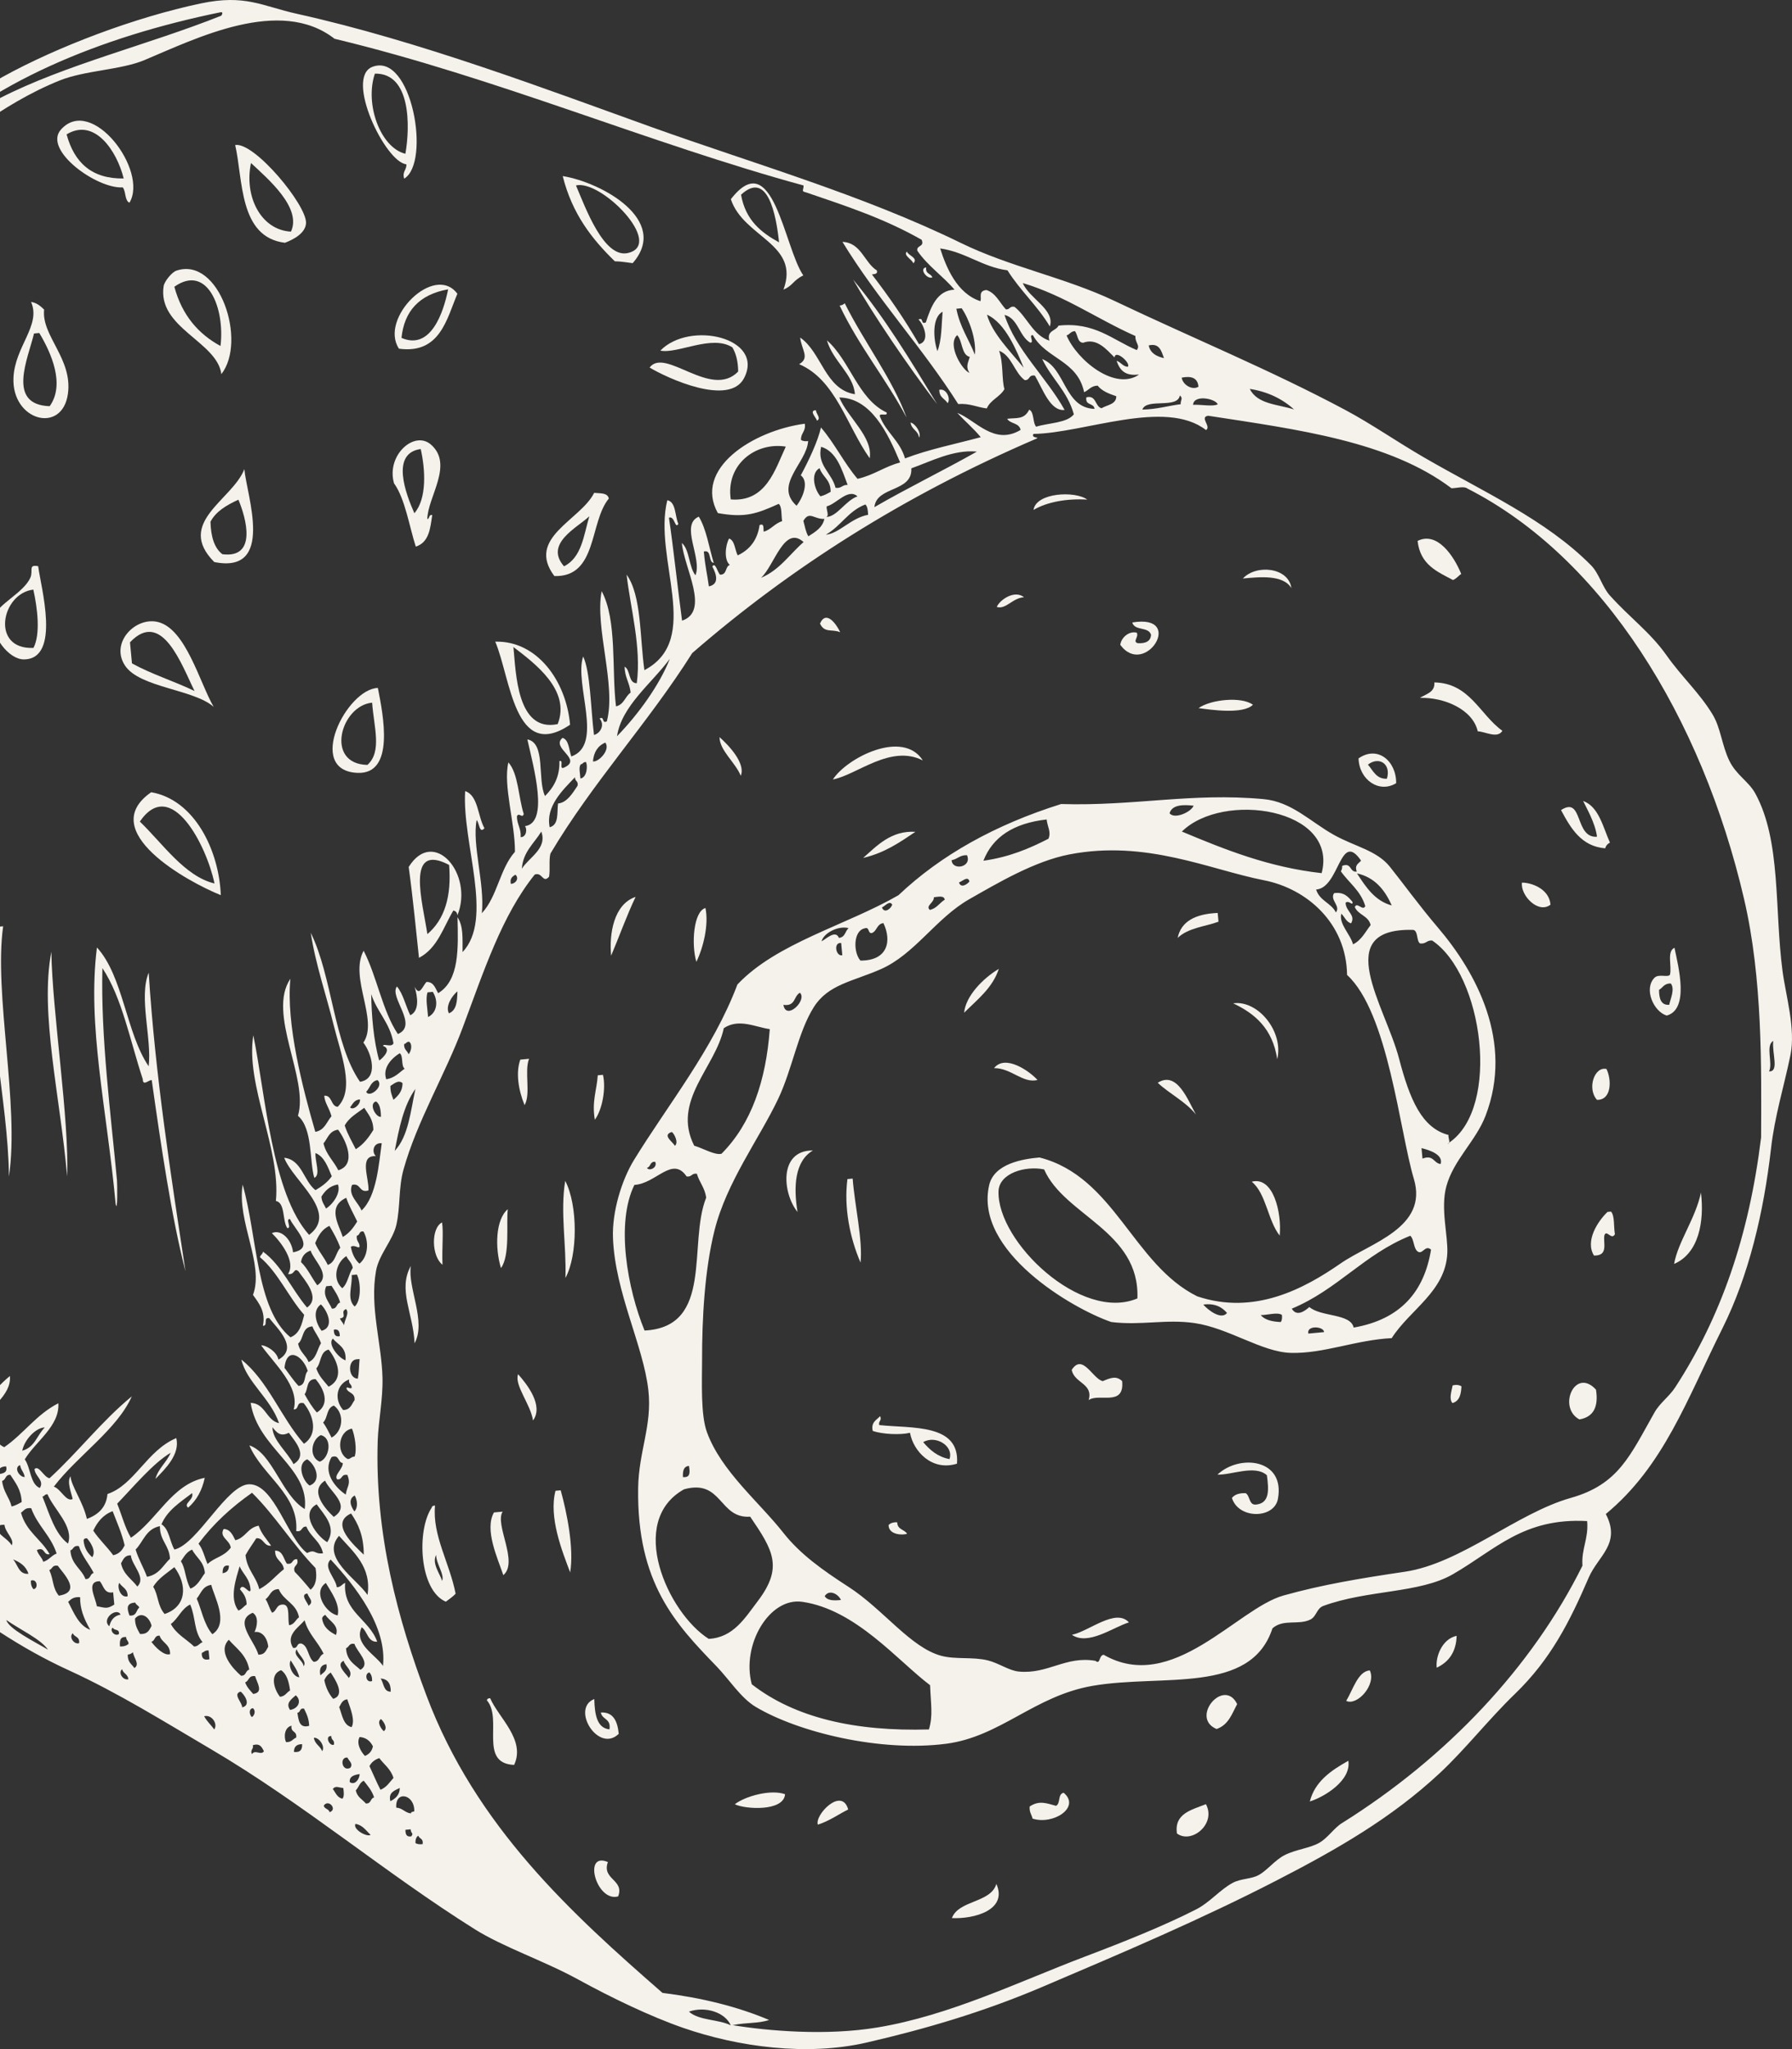 <svg width="252" height="288" viewBox="0 0 252 288" fill="none" xmlns="http://www.w3.org/2000/svg">
<rect x="0" y="0" width="252" height="288" fill="#333333" stroke="none"/>
<g clip-path="url(#clip0_1344_8296)">
<path fill-rule="evenodd" clip-rule="evenodd" d="M52.38 9.39C57.907 7.295 60.621 22.865 56.838 25.109C56.526 24.096 57.2 23.903 57.145 23.091C54.171 22.811 48.439 10.889 52.38 9.39ZM57.007 21.615C57.701 17.685 57.753 10.237 52.72 10.35C51.27 14.585 53.469 20.742 57.007 21.615Z" fill="#F5F1EB"/>
<path fill-rule="evenodd" clip-rule="evenodd" d="M18.208 28.486C17.516 28.222 17.727 26.872 17.256 26.336C13.63 26.572 6.018 21.098 8.562 18.22C12.885 13.332 20.898 23.968 18.208 28.486ZM17.393 25.085C16.448 21.233 13.303 16.495 9.367 18.887C10.446 22.884 12.944 25.16 17.393 25.085Z" fill="#F5F1EB"/>
<path fill-rule="evenodd" clip-rule="evenodd" d="M43.035 31.364C42.962 32.768 41.307 33.649 40.071 34.123C33.578 33.343 34.194 25.234 33.072 20.385C35.753 19.9 43.17 28.849 43.035 31.364ZM40.916 32.555C42.477 29.19 37.642 25.106 35.294 22.912C34.308 27.654 36.71 32.333 40.916 32.555Z" fill="#F5F1EB"/>
<path fill-rule="evenodd" clip-rule="evenodd" d="M88.97 36.986C88.14 36.889 87.354 36.737 86.461 36.725C83.278 33.634 80.465 30.086 79.131 24.749C84.582 25.618 94.257 30.949 88.97 36.986ZM80.997 26.067C82.27 29.021 84.896 36.401 88.339 35.553C93.462 34.301 84.513 25.199 80.997 26.067Z" fill="#F5F1EB"/>
<path fill-rule="evenodd" clip-rule="evenodd" d="M112.963 38.707C111.492 39.429 111.541 40.125 110.174 40.707C112.557 34.25 104.555 33.386 102.775 27.999C108.713 20.32 110.26 34.778 112.963 38.707ZM104.209 27.369C104.848 30.978 107.058 32.689 109.555 34.064C109.146 30.183 107.956 23.894 104.209 27.369Z" fill="#F5F1EB"/>
<path fill-rule="evenodd" clip-rule="evenodd" d="M24.804 38.041C30.849 35.998 34.767 47.961 31.128 52.585C30.544 47.998 22.075 46.07 23.016 40.19C23.127 39.55 24.157 38.256 24.804 38.041ZM31.007 48.63C31.659 43.311 29.149 37.037 24.519 40.303C25.613 44.366 27.936 46.955 31.007 48.63Z" fill="#F5F1EB"/>
<path fill-rule="evenodd" clip-rule="evenodd" d="M4.367 42.441C5.178 42.553 5.697 43.026 6.206 43.512C5.801 47.206 10.241 50.409 9.55 55.357C8.755 61.061 1.635 59.152 1.894 53.102C2.084 48.681 5.817 45.725 4.367 42.441ZM4.782 46.873C3.956 50.373 0.881 56.892 6.986 57.09C9.18 54.032 7.201 49.594 5.526 46.803C5.278 46.826 5.026 46.85 4.782 46.873Z" fill="#F5F1EB"/>
<path fill-rule="evenodd" clip-rule="evenodd" d="M64.32 41.289C62.827 44.798 61.89 49.79 56.106 49.01C53.268 44.752 61.115 36.944 64.32 41.289ZM63.019 40.664C58.964 41.387 56.848 43.72 56.459 47.489C60.567 49.284 62.366 43.924 63.019 40.664Z" fill="#F5F1EB"/>
<path fill-rule="evenodd" clip-rule="evenodd" d="M128.434 37.013C128.274 36.457 126.962 35.892 127.538 35.358C127.694 35.915 129.201 36.249 128.434 37.013Z" fill="#F5F1EB"/>
<path fill-rule="evenodd" clip-rule="evenodd" d="M131.112 38.991C130.333 39.306 129.203 37.706 130.243 37.584C130.117 38.555 130.919 38.4 131.112 38.991Z" fill="#F5F1EB"/>
<path fill-rule="evenodd" clip-rule="evenodd" d="M119.969 39.294C124.373 44.568 128.074 50.697 131.786 56.804C127.714 51.481 122.82 44.272 119.969 39.294Z" fill="#F5F1EB"/>
<path fill-rule="evenodd" clip-rule="evenodd" d="M127.49 58.692C124.561 53.191 120.8 48.69 118.072 42.946C118.417 42.922 118.607 42.779 118.793 42.628C121.49 48.046 125.53 53.3 127.49 58.692Z" fill="#F5F1EB"/>
<path fill-rule="evenodd" clip-rule="evenodd" d="M103.804 52.223C103.794 50.781 103.494 49.679 102.993 48.825C100.119 46.977 95.316 49.771 92.86 49.28C97.016 45.008 107.567 47.488 104.636 53.142C102.542 57.174 93.81 53.139 91.349 51.657C93.543 48.74 99.987 56.155 103.804 52.223Z" fill="#F5F1EB"/>
<path fill-rule="evenodd" clip-rule="evenodd" d="M133.259 56.666C132.882 56.03 132.082 55.897 132.09 54.791C133.075 54.528 133.747 56.057 133.259 56.666Z" fill="#F5F1EB"/>
<path fill-rule="evenodd" clip-rule="evenodd" d="M60.597 62.481C63.833 65.293 60.133 69.855 60.09 72.954C60.476 72.892 60.225 72.307 60.783 72.388C60.51 74.278 60.328 76.242 58.469 76.825C57.56 74.021 56.97 70.09 55.409 67.93C54.285 63.995 58.259 60.449 60.597 62.481ZM58.271 72.132C60.047 70.089 59.822 66.007 59.163 63.112C54.887 63.697 57.07 69.417 58.271 72.132Z" fill="#F5F1EB"/>
<path fill-rule="evenodd" clip-rule="evenodd" d="M114.88 59.13C114.827 58.739 113.685 57.687 114.742 57.654C114.711 58.091 115.547 58.817 114.88 59.13Z" fill="#F5F1EB"/>
<path fill-rule="evenodd" clip-rule="evenodd" d="M34.362 65.938C34.68 69.594 38.733 80.723 30.129 78.994C24.631 73.447 32.699 70.259 34.362 65.938ZM31.268 77.891C36.201 78.525 34.62 72.827 33.526 70.232C31.884 70.99 30.373 71.853 29.598 73.331C29.655 75.453 30.151 77.045 31.268 77.891Z" fill="#F5F1EB"/>
<path fill-rule="evenodd" clip-rule="evenodd" d="M83.555 69.269C84.386 69.367 85.422 69.211 85.619 70.068C82.855 73.401 84.046 81.133 77.957 80.966C73.921 75.586 81.632 73.128 83.555 69.269ZM79.317 79.596C81.821 78.339 82.079 75.225 82.876 72.561C81.141 74.195 76.528 76.404 79.317 79.596Z" fill="#F5F1EB"/>
<path fill-rule="evenodd" clip-rule="evenodd" d="M152.896 70.218C150.062 70.05 147.293 70.527 145.336 71.669C145.702 69.217 151.21 68.963 152.896 70.218Z" fill="#F5F1EB"/>
<path fill-rule="evenodd" clip-rule="evenodd" d="M22.232 87.428C26.151 88.412 28.081 95.974 30.049 99.351C27.261 96.873 19.683 96.662 17.597 93.572C15.433 90.364 19.047 86.626 22.232 87.428ZM18.558 93.236C21.302 94.759 24.499 95.739 27.359 97.122C25.568 93.529 22.787 85.521 18.28 90.276C18.373 91.268 18.465 92.252 18.558 93.236Z" fill="#F5F1EB"/>
<path fill-rule="evenodd" clip-rule="evenodd" d="M80.168 101.858C72.334 107.15 71.817 95.264 69.644 90.185C75.477 90.022 79.618 95.642 80.168 101.858ZM72.199 90.938C72.557 94.445 72.649 102.988 78.425 101.771C80.301 97.008 75.198 93.229 72.199 90.938Z" fill="#F5F1EB"/>
<path fill-rule="evenodd" clip-rule="evenodd" d="M181.599 82.655C180.428 80.734 177.084 81.094 174.778 81.31C176.644 79.284 181.204 79.728 181.599 82.655Z" fill="#F5F1EB"/>
<path fill-rule="evenodd" clip-rule="evenodd" d="M144.003 83.948C142.429 84.008 141.415 85.729 140.17 85.304C140.615 84.265 142.71 82.872 144.003 83.948Z" fill="#F5F1EB"/>
<path fill-rule="evenodd" clip-rule="evenodd" d="M118.155 88.862C117.012 88.369 115.944 89.023 115.313 87.64C116.196 85.622 117.703 87.866 118.155 88.862Z" fill="#F5F1EB"/>
<path fill-rule="evenodd" clip-rule="evenodd" d="M53.139 96.691C53.88 100.462 55.583 108.842 50.281 108.626C42.899 108.335 48.76 96.806 53.139 96.691ZM51.668 107.508C53.756 105.636 52.569 102.174 52.332 98.76C47.906 99.171 45.636 107.381 51.668 107.508Z" fill="#F5F1EB"/>
<path fill-rule="evenodd" clip-rule="evenodd" d="M159.857 88.924C160.185 89.527 159.219 90.168 159.995 90.4C161.174 90.468 161.804 90.084 161.87 89.231C161.511 88.022 159.571 88.725 159.227 87.49C166.766 86.228 161.019 95.366 157.536 90.63C157.699 89.518 158.843 88.652 159.857 88.924Z" fill="#F5F1EB"/>
<path fill-rule="evenodd" clip-rule="evenodd" d="M104.169 109.032C103.394 107.133 101.207 105.499 101.18 103.604C102.461 104.731 104.894 107.296 104.169 109.032Z" fill="#F5F1EB"/>
<path fill-rule="evenodd" clip-rule="evenodd" d="M21.262 111.347C27.369 112.408 30.799 119.513 31.052 125.815C26.4 123.95 13.398 116.8 21.262 111.347ZM30.164 124.172C29.059 118.872 24.076 109.039 19.664 115.47C22.871 118.547 25.982 123.18 30.164 124.172Z" fill="#F5F1EB"/>
<path fill-rule="evenodd" clip-rule="evenodd" d="M176.195 99.052C174.792 100.448 170.203 99.748 168.544 99.524C170.252 98.313 174.57 97.858 176.195 99.052Z" fill="#F5F1EB"/>
<path fill-rule="evenodd" clip-rule="evenodd" d="M201.705 95.912C206.692 96.007 208.09 100.438 211.272 102.713C210.582 103.853 208.898 102.835 207.81 102.787C207.106 99.721 203.13 97.989 199.675 98.087C200.56 97.533 201.817 97.29 201.705 95.912Z" fill="#F5F1EB"/>
<path fill-rule="evenodd" clip-rule="evenodd" d="M129.776 106.882C125.228 104.569 120.529 108.905 117.125 109.553C119.056 106.537 126.956 102.456 129.776 106.882Z" fill="#F5F1EB"/>
<path fill-rule="evenodd" clip-rule="evenodd" d="M196.337 110.075C193.965 111.54 191.137 109.62 191.045 106.593C193.705 104.73 196.359 106.937 196.337 110.075ZM195.032 109.451C195.66 107.391 193.948 106.25 192.365 107.466C193.099 108.315 193.541 109.516 195.032 109.451Z" fill="#F5F1EB"/>
<path fill-rule="evenodd" clip-rule="evenodd" d="M64.321 128.657C64.294 128.234 64.072 128.047 63.756 127.968C62.328 130.341 61.55 133.245 58.919 134.626C58.561 131.341 58.106 126.48 57.472 121.852C60.99 116.201 66.674 122.853 64.321 128.657ZM60.099 131.288C62.536 129.225 63.517 125.947 63.156 121.569C56.951 118.302 59.448 126.879 60.099 131.288Z" fill="#F5F1EB"/>
<path fill-rule="evenodd" clip-rule="evenodd" d="M128.73 116.911C126.556 118.366 124.438 119.866 121.378 120.582C123.312 118.883 125.3 116.703 128.73 116.911Z" fill="#F5F1EB"/>
<path fill-rule="evenodd" clip-rule="evenodd" d="M0.444 130.188C-0.893 139.675 2.765 155.256 1.257 165.364C1.192 159.732 0.315 154.16 -0.289 148.875C-1.032 142.369 -1.673 135.449 -0.048 130.234C0.109 130.219 0.275 130.204 0.444 130.188Z" fill="#F5F1EB"/>
<path fill-rule="evenodd" clip-rule="evenodd" d="M224.581 117.602C224.319 115.6 223.045 113.485 222.625 112.573C224.836 113.383 225.393 116.171 226.397 118.428C226.054 118.598 225.829 118.865 225.73 119.233C222.398 118.958 220.91 116.47 219.52 113.857C222.67 111.806 221.38 117.836 224.581 117.602Z" fill="#F5F1EB"/>
<path fill-rule="evenodd" clip-rule="evenodd" d="M89.383 126.058C88.115 128.712 87.1 131.585 85.94 134.325C85.645 131.267 86.307 127.081 89.383 126.058Z" fill="#F5F1EB"/>
<path fill-rule="evenodd" clip-rule="evenodd" d="M20.905 149.864C21.375 145.988 19.481 140.148 20.91 136.708C21.829 151.187 24.043 165.24 26.086 178.671C24.137 171.219 22.632 160.948 21.337 151.808C20.901 151.774 20.092 152.713 20.078 151.676C18.306 146.33 17.166 140.224 14.401 136.071C14.154 145.844 15.595 156.638 16.452 165.914C16.495 166.373 16.551 170.746 16.257 169.164C15.025 155.853 12.235 144.143 13.632 133.166C17.332 137.193 17.729 145.2 20.905 149.864Z" fill="#F5F1EB"/>
<path fill-rule="evenodd" clip-rule="evenodd" d="M9.441 165.333C8.482 154.206 5.558 142.359 7.224 133.767C7.337 142.129 9.758 157.33 9.441 165.333Z" fill="#F5F1EB"/>
<path fill-rule="evenodd" clip-rule="evenodd" d="M99.205 127.62C99.703 130 98.874 133.247 97.926 135.187C97.195 132.724 97.526 128.077 99.205 127.62Z" fill="#F5F1EB"/>
<path fill-rule="evenodd" clip-rule="evenodd" d="M218.04 127.15C216.324 128.491 213.793 125.86 214.024 124.053C215.327 124.04 217.859 124.903 218.04 127.15Z" fill="#F5F1EB"/>
<path fill-rule="evenodd" clip-rule="evenodd" d="M171.238 128.313C171.277 128.726 171.315 129.131 171.353 129.544C169.577 130.211 167.093 130.39 165.609 131.822C166.083 129.488 168.119 128.447 171.238 128.313Z" fill="#F5F1EB"/>
<path fill-rule="evenodd" clip-rule="evenodd" d="M140.461 136.17C139.583 138.851 137.448 140.477 135.579 142.337C135.802 140.006 138.177 137.544 140.461 136.17Z" fill="#F5F1EB"/>
<path fill-rule="evenodd" clip-rule="evenodd" d="M234.838 136.992C235.134 135.801 234.351 133.719 235.475 133.209C236.026 135.892 237.594 141.85 234.38 142.739C232.513 142.164 231.144 138.994 232.645 137.44C233.244 136.812 234.55 137.44 234.838 136.992ZM234.733 141.222C234.911 140.363 235.564 139.009 234.953 138.224C234.008 138.204 233.845 138.816 233.303 139.125C233.301 140.389 233.604 141.311 234.733 141.222Z" fill="#F5F1EB"/>
<path fill-rule="evenodd" clip-rule="evenodd" d="M74.401 148.812C73.699 150.575 74.679 153.731 73.77 155.33C72.874 153.154 72.523 150.706 73.169 148.927C73.587 148.888 73.988 148.85 74.401 148.812Z" fill="#F5F1EB"/>
<path fill-rule="evenodd" clip-rule="evenodd" d="M179.613 148.871C178.957 144.546 176.456 142.462 173.415 141.017C176.883 140.521 180.543 144.973 179.613 148.871Z" fill="#F5F1EB"/>
<path fill-rule="evenodd" clip-rule="evenodd" d="M84.791 151.065C85.242 152.983 84.7 155.961 83.649 157.381C83.2 154.817 83.925 153.219 84.059 151.134C84.299 151.111 84.547 151.088 84.791 151.065Z" fill="#F5F1EB"/>
<path fill-rule="evenodd" clip-rule="evenodd" d="M145.901 151.79C143.85 152.316 142.179 150.096 139.788 150.124C141.361 148.133 144.777 150.549 145.901 151.79Z" fill="#F5F1EB"/>
<path fill-rule="evenodd" clip-rule="evenodd" d="M168.181 156.647C166.694 154.793 164.51 153.781 162.806 152.185C165.527 150.445 167.057 154.659 168.181 156.647Z" fill="#F5F1EB"/>
<path fill-rule="evenodd" clip-rule="evenodd" d="M225.911 150.243C226.665 151.791 226.639 154.629 224.574 154.584C223.151 152.996 224.211 149.852 225.911 150.243Z" fill="#F5F1EB"/>
<path fill-rule="evenodd" clip-rule="evenodd" d="M114.318 161.698C111.741 163.207 111.575 166.813 112.152 170.341C110.032 167.738 109.474 161.656 114.318 161.698Z" fill="#F5F1EB"/>
<path fill-rule="evenodd" clip-rule="evenodd" d="M79.514 179.613C79.668 174.987 78.762 170.393 79.481 165.968C81.277 169.381 81.259 176.439 79.514 179.613Z" fill="#F5F1EB"/>
<path fill-rule="evenodd" clip-rule="evenodd" d="M71.41 169.95C71.167 171.886 71.764 176.43 70.448 178.23C69.589 175.375 69.679 171.405 71.41 169.95Z" fill="#F5F1EB"/>
<path fill-rule="evenodd" clip-rule="evenodd" d="M119.906 165.649C120.18 169.334 121.353 174.336 121.012 177.454C119.505 173.968 118.654 169.686 119.17 165.718C119.418 165.695 119.662 165.672 119.906 165.649Z" fill="#F5F1EB"/>
<path fill-rule="evenodd" clip-rule="evenodd" d="M62.164 171.808C62.383 173.21 62.132 175.381 62.226 177.761C60.666 176.552 60.596 172.606 62.164 171.808Z" fill="#F5F1EB"/>
<path fill-rule="evenodd" clip-rule="evenodd" d="M179.958 173.663C178.285 171.569 178.06 167.737 176.025 166.089C179.056 165.292 180.263 170.428 179.958 173.663Z" fill="#F5F1EB"/>
<path fill-rule="evenodd" clip-rule="evenodd" d="M58.298 188.799C58.122 184.566 55.909 181.279 57.775 177.927C57.292 181.008 59.987 185.7 58.298 188.799Z" fill="#F5F1EB"/>
<path fill-rule="evenodd" clip-rule="evenodd" d="M235.421 177.642C235.957 174.552 238.437 171.259 239.196 167.614C239.689 171.671 238.897 176.165 235.421 177.642Z" fill="#F5F1EB"/>
<path fill-rule="evenodd" clip-rule="evenodd" d="M226.061 170.332C226.226 170.317 226.388 170.301 226.548 170.286C227.098 170.906 226.899 172.422 227.1 173.462C226.624 174.378 225.939 172.77 225.626 173.6C225.397 174.635 226.269 176.513 224.156 176.469C222.872 174.417 224.694 171.628 226.061 170.332Z" fill="#F5F1EB"/>
<path fill-rule="evenodd" clip-rule="evenodd" d="M74.955 199.651C74.625 197.376 72.293 194.684 72.857 193.147C74.069 194.505 76.496 197.547 74.955 199.651Z" fill="#F5F1EB"/>
<path fill-rule="evenodd" clip-rule="evenodd" d="M155.075 194.117C156.219 193.639 156.966 193.335 157.801 194.107C158.161 197.764 154.504 195.755 153.092 196.784C153.766 194.423 151.097 194.448 150.705 192.538C152.256 190.145 153.632 193.785 155.075 194.117Z" fill="#F5F1EB"/>
<path fill-rule="evenodd" clip-rule="evenodd" d="M123.775 199.038C124.042 199.709 123.492 199.706 123.643 200.293C128.245 200.783 135.006 200.061 134.577 205.718C131.042 206.825 128.43 203.959 127.967 201.376C126.647 201.704 124.107 201.592 122.732 201.12C122.448 199.909 123.247 199.588 123.775 199.038ZM133.521 205.075C134.152 203.223 131.583 201.662 129.824 202.69C130.777 203.819 131.887 204.765 133.521 205.075Z" fill="#F5F1EB"/>
<path fill-rule="evenodd" clip-rule="evenodd" d="M205.518 194.844C205.461 195.925 205.274 196.91 204.255 197.202C203.719 196.639 204.148 195.431 204.277 194.719C204.835 194.583 205.214 194.664 205.518 194.844Z" fill="#F5F1EB"/>
<path fill-rule="evenodd" clip-rule="evenodd" d="M224.436 195.313C224.806 197.663 224.141 199.152 222.102 199.501C218.984 197.821 221.49 192.09 224.436 195.313Z" fill="#F5F1EB"/>
<path fill-rule="evenodd" clip-rule="evenodd" d="M78.848 209.46C79.703 212.533 80.742 217.568 80.18 221.003C79.049 218.011 77.144 213.256 78.116 209.529C78.356 209.507 78.6 209.484 78.848 209.46Z" fill="#F5F1EB"/>
<path fill-rule="evenodd" clip-rule="evenodd" d="M61.176 211.61C60.779 215.813 63.231 219.657 64.072 223.999C63.669 224.42 63.172 224.763 62.693 225.12C58.923 223.502 58.579 215.077 60.704 211.905C60.743 211.705 60.884 211.6 61.176 211.61ZM62.169 222.192C62.541 221.273 61.365 219.887 61.326 218.543C60.703 219.765 61.872 221.169 62.169 222.192Z" fill="#F5F1EB"/>
<path fill-rule="evenodd" clip-rule="evenodd" d="M70.686 212.459C69.518 214.27 72.967 219.538 70.781 221.386C69.979 219.01 68.094 214.996 69.459 212.574C69.864 212.536 70.281 212.497 70.686 212.459Z" fill="#F5F1EB"/>
<path fill-rule="evenodd" clip-rule="evenodd" d="M179.706 210.679C179.182 213.497 174.163 213.543 173.239 210.535C173.601 210.076 174.215 209.831 175.169 209.862C175.788 210.204 175.616 211.513 176.557 211.471C178.574 211.327 178.435 209.393 178.156 207.347C176.47 205.825 173.152 207.341 171.206 207.257C174.284 204.341 180.767 205.017 179.706 210.679Z" fill="#F5F1EB"/>
<path fill-rule="evenodd" clip-rule="evenodd" d="M127.56 215.564C126.949 215.809 124.919 215.729 124.959 214.32C125.225 214.086 125.589 213.931 126.171 213.956C126.199 215.012 127.168 214.942 127.56 215.564Z" fill="#F5F1EB"/>
<path fill-rule="evenodd" clip-rule="evenodd" d="M158.758 228.025C156.533 228.705 153.02 231.34 150.734 229.77C153.097 229.306 156.89 225.973 158.758 228.025Z" fill="#F5F1EB"/>
<path fill-rule="evenodd" clip-rule="evenodd" d="M83.572 238.794C83.626 241.016 83.964 242.886 85.706 243.06C85.948 241.499 84.683 241.747 84.496 240.692C86.243 240.6 86.831 241.895 87.012 243.688C84.156 246.483 80.22 240.126 83.572 238.794Z" fill="#F5F1EB"/>
<path fill-rule="evenodd" clip-rule="evenodd" d="M204.843 229.913C204.776 232.125 203.79 233.573 202.037 234.392C201.855 232.858 202.783 230.352 204.843 229.913Z" fill="#F5F1EB"/>
<path fill-rule="evenodd" clip-rule="evenodd" d="M192.631 234.777C193.574 236.79 190.843 239.806 189.31 239.058C190.214 237.593 190.963 234.862 192.631 234.777Z" fill="#F5F1EB"/>
<path fill-rule="evenodd" clip-rule="evenodd" d="M173.977 239.511C173.241 240.873 172.767 242.439 171.079 243.011C167.295 241.422 172.129 235.719 173.977 239.511Z" fill="#F5F1EB"/>
<path fill-rule="evenodd" clip-rule="evenodd" d="M110.4 252.175C110.212 254.67 104.694 254.282 103.333 253.585C104.81 252.441 108.39 251.455 110.4 252.175Z" fill="#F5F1EB"/>
<path fill-rule="evenodd" clip-rule="evenodd" d="M119.279 254.319C117.853 255.033 116.654 255.925 115.01 256.455C114.518 255.12 118.365 251.069 119.279 254.319Z" fill="#F5F1EB"/>
<path fill-rule="evenodd" clip-rule="evenodd" d="M189.612 247.474C190.046 250.235 186.285 252.535 184.191 253.199C184.908 250.388 187.16 248.846 189.612 247.474Z" fill="#F5F1EB"/>
<path fill-rule="evenodd" clip-rule="evenodd" d="M148.507 253.809C149.183 253.454 148.702 252.152 149.581 251.97C152.021 254.026 148.087 256.538 145.203 255.604C145.074 255.032 144.728 254.714 144.797 253.903C146.142 252.997 147.191 253.457 148.507 253.809Z" fill="#F5F1EB"/>
<path fill-rule="evenodd" clip-rule="evenodd" d="M85.487 261.711C84.583 264.168 87.844 264.179 86.927 266.538C83.865 267.4 81.903 260.17 85.487 261.711Z" fill="#F5F1EB"/>
<path fill-rule="evenodd" clip-rule="evenodd" d="M169.582 253.574C171.08 256.34 167.537 259.237 165.499 257.685C165.122 254.868 167.558 254.39 169.582 253.574Z" fill="#F5F1EB"/>
<path fill-rule="evenodd" clip-rule="evenodd" d="M140.114 264.778C141.763 268.493 136.902 269.741 133.861 269.584C134.811 267.043 139.34 267.469 140.114 264.778Z" fill="#F5F1EB"/>
<path fill-rule="evenodd" clip-rule="evenodd" d="M-66.123 111.103C-65.77 109.352 -66.079 107.567 -65.642 105.599C-65.007 102.729 -62.988 100.159 -61.982 97.066C-61.236 94.753 -61.035 92.09 -60.187 89.701C-58.47 84.857 -55.373 79.871 -53.638 74.934C-51.657 69.348 -50.5 66.212 -47.674 61.719C-46.263 59.468 -45.473 56.913 -44.115 54.68C-40.072 48.038 -34.475 41.621 -28.528 35.596C-19.259 26.195 -10.813 16.98 0.412 10.786C8.134 6.53 18.981 2.435 28.227 0.484C34.502 -0.839 36.854 0.854 41.771 1.944C58.919 5.74 77.083 12.643 91.647 17.87C106.158 23.068 121.3 27.394 135.119 34.146C142.031 37.526 149.833 39.016 156.726 42.294C167.753 47.539 178.669 52.007 189.179 57.618C192.891 59.597 196.346 62.029 200.23 64.279C208.614 69.139 217.392 73.036 223.738 79.45C224.89 80.618 225.317 82.504 226.364 83.67C229.276 86.903 232.033 88.826 234.359 92.11C236.522 95.172 239.001 97.383 240.842 100.434C241.983 102.333 242.128 104.725 243.185 106.919C244.165 108.942 245.911 109.82 246.847 111.534C250.498 118.23 249.514 127.788 250.671 136.495C251.129 139.959 252.539 144.588 251.779 148.304C250.863 152.772 249.568 156.826 249.044 161.47C248.013 170.482 245.902 179.316 242.224 186.683C237.194 196.754 233.964 206.06 225.817 212.795C227.999 216.965 224.73 218.689 223.425 221.705C220.751 227.911 218.083 233.206 213.049 238.069C209.321 241.667 206.051 245.877 202.432 249.244C195.714 255.499 188.093 259.888 179.526 264.294C169.023 269.703 158.132 274.348 146.442 279.314C138.344 282.755 130.251 285.149 121.861 287.082C113.475 289.011 103.809 287.695 96.106 285.028C91.478 283.427 85.96 280.767 81.319 278.225C76.419 275.541 70.849 273.711 66.761 271.151C54.188 263.273 42.647 253.476 29.646 245.835C23.103 241.991 16.677 237.969 9.751 234.795C6.28 233.211 3.089 231.413 -0.2 229.273C-3.518 227.108 -7.135 225.746 -10.396 223.775C-19.27 218.411 -27.032 210.891 -35.896 205.813C-41.829 202.421 -47.438 199.286 -52.752 195.481C-58.936 183.943 -64.428 171.252 -66.237 154.793C-67.599 142.536 -70.892 127.996 -68.323 116.763C-67.904 114.956 -66.558 113.266 -66.123 111.103ZM-67.121 121.625C-65.812 120.06 -65.833 117.397 -65.505 115.019C-67.239 116.228 -66.716 119.31 -67.121 121.625ZM-64.134 108.435C-63.399 107.607 -63.68 105.936 -63.23 104.877C-64.06 105.626 -64.23 106.922 -64.134 108.435ZM31.081 1.709C14.011 5.19 -1.761 11.711 -11.703 21.859C-7.199 20.402 -4.45 16.066 -0.047 13.81C9.202 9.073 20.723 6.346 31.127 2.201C31.256 1.968 31.383 1.73 31.081 1.709ZM159.674 47.233C154.315 44.851 149.716 41.546 143.835 39.787C144.732 41.967 148.398 43.504 147.633 45.882C145.887 42.96 143.474 40.864 141.68 38C138.076 37.5 135.793 35.425 132.211 34.919C133.056 37.571 134.565 41.257 137.867 42.328C138.081 41.824 137.515 40.897 138.711 40.76C140.03 41.174 140.57 42.533 141.451 43.484C142.052 43.532 141.943 42.988 142.66 43.121C144.443 44.53 145.244 47.119 147.574 47.876C147.132 46.45 148.503 46.53 148.852 45.767C153.928 45.212 156.43 47.763 159.855 49.202C160.406 48.545 159.577 48.152 159.674 47.233ZM136.375 50.165C135.168 49.878 135.378 47.89 134.6 47.104C133.12 48.481 135.378 52.114 136.339 52.404C135.75 51.554 136.155 50.936 136.375 50.165ZM137.092 49.852C137.331 47.728 136.268 44.809 135.233 43.325C134.985 43.349 134.737 43.372 134.489 43.395C134.991 45.988 136.242 47.68 137.092 49.852ZM138.795 44.23C139.507 46.848 142.155 49.473 143.955 51.685C142.996 49.373 141.433 45.421 138.795 44.23ZM158.587 51.555C159.108 51.102 156.847 49.046 156.734 50.241C155.613 49.136 154.259 47.45 152.317 48.174C151.506 48.15 151.571 47.064 151.168 46.543C150.561 46.562 150.448 46.998 149.987 47.15C151.48 50.667 156.832 54.981 160.181 52.644C158.556 52.818 157.573 52.389 157.024 50.71C157.629 50.895 157.877 51.501 158.587 51.555ZM161.533 48.552C161.794 49.695 162.673 50.096 163.684 50.335C163.315 49.327 163.044 48.181 161.533 48.552ZM165.918 55.584C165.578 57.509 161.229 55.903 160.643 57.567C162.691 57.53 164.204 57.041 166.033 56.812C165.996 56.198 166.417 56.013 165.918 55.584ZM166.175 53.079C166.348 54.159 167.741 54.883 168.533 54.346C168.425 53.105 167.53 52.81 166.175 53.079ZM167.775 56.898C168.899 56.831 170.597 57.188 171.245 56.823C170.916 56.016 167.862 55.414 167.775 56.898ZM175.749 54.662C176.824 56.834 179.708 56.818 181.978 57.551C180.337 56.066 178.3 55.056 175.749 54.662ZM249.361 146.304C248.225 146.949 249.349 149.47 248.77 150.584C250.24 150.654 249.165 148.045 249.361 146.304ZM102.766 284.658C101.941 282.796 99.148 281.945 96.879 282.733C98.308 284.012 100.995 283.781 102.766 284.658ZM93.163 280.1C98.647 280.782 103.677 282.012 108.157 283.906C106.614 284.43 105.085 284.223 103.018 284.634C107.975 285.441 116.159 286.162 123.392 284.958C133.515 283.283 143.215 278.554 152.498 275.027C158.017 272.937 163.655 270.69 168.25 268.341C170.159 267.357 171.579 265.577 173.358 264.63C174.534 264.007 175.913 264.124 176.984 263.548C178.214 262.882 179.266 261.433 180.684 260.72C182.224 259.942 184.182 259.758 185.486 259.027C186.698 258.35 187.584 256.946 188.697 256.245C203.486 247.01 215.482 234.268 222.533 220.058C222.365 217.643 223.418 216.252 223.191 213.788C214.208 213.296 210.304 217.815 204.283 221.274C199.599 223.961 192.313 223.431 186.09 225.712C185.15 226.058 185.143 227.181 184.284 227.62C182.616 228.464 180.475 227.493 178.94 228.863C175.881 238.22 163.447 235.249 153.638 236.945C145.446 238.364 140.709 244.083 133.057 245.084C123.819 246.288 112.267 243.481 106.266 239.899C104.168 238.641 102.559 236.065 100.772 234.214C95.024 228.265 89.552 222.548 89.738 209.183C89.809 203.985 91.734 200.368 91.176 195.396C90.475 189.124 86.499 181.661 86.2 174.021C86.048 170.307 87.439 165.845 89.134 163.071C93.848 155.373 100.273 147.461 103.698 138.37C109.231 132.514 118.909 130.101 126.346 125.822C132.308 120.175 139.95 115.918 149.215 113.006C159.612 113.315 167.534 111.379 177.69 112.316C181.651 112.682 184.271 115.497 187.587 117.346C190.543 118.996 193.606 119.517 195.452 121.821C197.312 124.14 199.559 127.265 202.211 130.373C207.578 136.667 212.891 146.426 208.912 156.803C207.534 160.393 204.4 163.014 203.391 166.749C202.544 169.868 203.652 173.676 203.527 176.173C203.257 181.515 198.253 184.081 195.709 188.073C190.644 188.331 186.124 190.281 181.509 190.147C177.455 190.035 172.764 186.647 167.964 185.955C163.953 185.38 160.494 186.322 156.282 185.812C150.787 183.938 136.972 175.847 139.1 166.574C139.794 163.536 143.86 162.884 146.181 162.683C156.738 165.37 159.299 177.702 168.358 182.198C176.424 184.899 183.406 181.12 188.523 177.576C192.683 174.688 200.884 172.559 198.822 165.685C196.827 159.033 195.217 142.309 189.432 137.03C189.33 129.717 183.747 124.9 177.767 123.726C170.084 122.22 161.197 117.995 150.371 120.091C145.47 121.042 140.293 124.117 136.328 126.37C131.61 129.052 128.638 134.134 123.844 136.226C119.832 137.979 116.449 138.355 114.425 141.58C112.212 145.099 111.42 150.26 109.428 154.454C106.743 160.093 102.182 166.138 100.483 172.923C99.1 178.44 98.719 185.227 98.729 191.21C98.726 194.242 98.512 198.857 99.423 201.319C101.436 206.793 106.741 211.087 110.173 215.452C112.524 218.426 115.598 220.627 119.325 223.033C124.21 226.182 128.048 231.581 132.391 232.729C134.387 233.259 136.824 232.847 138.904 233.365C140.444 233.741 141.891 234.807 143.27 234.936C147.367 235.335 149.879 232.694 154.055 233.432C154.757 234.021 154.499 232.653 155.204 232.578C164.881 238.142 173.931 226.085 180.487 224.248C185.921 222.721 191.37 221.822 197.545 220.909C205.42 219.75 213.31 212.667 220.893 210.53C227.615 208.632 229.213 204.604 232.672 198.504C233.424 197.183 234.739 196.271 235.566 195.005C242.007 185.123 245.96 173.706 247.655 159.862C247.692 150.03 247.878 137.557 245.254 126.332C239.33 100.893 225.441 78.36 206.356 68.667C205.901 68.296 204.884 68.609 204.118 68.626C195.37 62.02 182.517 60.374 169.9 58.434C168.622 58.629 170.387 59.939 169.597 60.447C163.859 55.981 152.389 60.91 145.326 60.985C144.955 61.687 146.454 61.354 145.643 61.697C127.07 69.681 111.116 79.83 97.343 91.793C91.174 101.583 83.327 109.979 77.402 119.975C77.165 120.91 77.389 122.236 77.211 123.225C76.32 124.221 76.282 122.523 75.198 122.917C70.569 128.68 68.077 136.391 65.053 144.464C62.608 151.019 58.648 157.566 56.75 164.357C56.022 166.948 56.312 169.64 55.738 172.149C55.242 174.327 53.289 176.303 52.877 178.623C51.972 183.74 53.686 188.859 53.788 193.678C53.856 196.674 53.217 199.736 53.119 202.426C52.686 215.64 55.969 227.662 59.957 238.272C66.886 256.736 80.478 269.034 93.163 280.1ZM112.823 225.136C108.188 224.466 104.236 231.191 105.718 236.723C111.837 241.478 120.323 243.372 130.63 243.073C131.218 241.128 130.897 239.562 130.794 236.857C126.208 233.396 120.349 226.219 112.823 225.136ZM118.256 224.877C117.889 224.031 116.589 223.332 115.976 224.34C116.356 224.98 117.265 224.978 118.256 224.877ZM97.995 164.967C97.231 164.864 97.312 165.461 96.551 165.348C94.552 162.396 92.261 166.368 89.213 166.537C86.554 171.928 88.245 181.16 90.64 187.007C100.444 186.512 96.707 174.791 99.31 168.321C99.107 166.914 98.351 166.189 97.995 164.967ZM101.459 162.161C105.666 157.943 107.71 151.909 108.25 144.644C106.21 144.36 103.899 143.093 101.784 144.509C100.623 150.043 94.428 154.71 97.622 161.028C98.829 161.369 100.513 162.396 101.459 162.161ZM94.472 159.097C93.084 159.544 94.541 160.412 94.904 161.037C95.464 160.605 94.824 159.331 94.472 159.097ZM92.13 163.286C91.347 163.243 91.548 164.008 90.976 164.137C91.294 164.678 92.526 164.087 92.13 163.286ZM96.034 207.6C97.109 207.72 97.032 206.906 96.884 206.032C96.075 206.116 96.015 206.814 96.034 207.6ZM96.196 209.32C88.129 213.817 93.864 226.647 99.659 230.34C103.127 230.165 104.754 227.415 106.602 224.981C110.154 220.27 108.713 217.882 105.494 213.168C101.075 213.474 101.596 207.829 96.196 209.32ZM110.169 141.233C110.548 143.503 113.554 140.569 112.49 139.531C111.586 139.991 111.918 141.477 110.169 141.233ZM117.971 131.819C118.875 131.735 118.836 130.871 119.33 130.449C117.97 130.081 115.877 131.061 115.53 132.294C116.052 132.083 117.493 130.597 117.971 131.819ZM118.449 134.256C118.395 133.685 118.341 133.107 118.288 132.536C117.142 132.418 117.557 134.481 118.449 134.256ZM124.229 129.74C123.282 129.866 123.355 130.831 122.625 131.133C121.983 131.268 122.337 130.201 121.572 130.485C119.975 130.831 119.981 133.874 121 135.009C124.911 135.026 125.4 132.186 124.229 129.74ZM125.469 127.142C125.077 126.474 124.396 127.435 124.022 127.528C124.37 128.496 125.335 127.664 125.469 127.142ZM130.754 127.889C131.754 127.662 132.112 126.899 132.854 126.454C132.762 125.829 131.982 126.044 131.329 126.105C131.374 126.889 130.115 127.294 130.754 127.889ZM135.986 120.197C134.949 120.165 134.663 120.755 133.822 120.896C133.901 122.407 136.714 121.918 135.986 120.197ZM134.862 124.03C135.118 124.899 136.042 124.27 136.329 123.893C136.121 123.057 135.373 123.837 134.862 124.03ZM138.293 120.977C141.964 120.458 144.784 119.243 147.438 117.885C147.844 116.933 147.304 116.233 147.184 115.177C142.518 115.698 139.579 117.654 138.293 120.977ZM187.604 125.534C188.99 125.325 189.603 126.047 190.205 126.779C190.207 127.421 189.753 126.48 189.226 126.871C189.226 128.076 190.696 128.589 189.994 129.776C189.314 129.59 189.092 128.86 188.62 128.416C188.253 129.873 189.884 131.271 190.272 132.727C191.47 132.135 191.995 130.981 192.747 130.014C192.417 128.673 191.013 128.626 190.519 127.492C190.818 126.688 191.653 128.119 191.993 127.354C191.325 125.152 189.699 124.095 188.559 122.463C188.664 122.258 188.778 122.043 188.737 121.704C190.107 121.146 189.761 122.659 190.797 122.504C190.448 121.54 191.075 121.377 191.398 120.959C188.411 116.623 188.4 124.78 185.08 125.025C185.576 126.621 187.172 126.884 187.862 128.237C188.574 127.337 186.964 126.491 187.604 125.534ZM184.127 183.701C185.765 185.111 189.93 184.587 190.36 186.59C196.996 185.438 200.283 181.502 201.239 175.641C200.391 174.857 200.017 176.523 199.272 175.825C198.768 175.339 198.844 174.147 198.321 173.684C191.813 176.3 188.108 181.251 181.66 183.932C182.336 185.095 183.466 184.292 184.127 183.701ZM183.986 187.434C184.725 187.364 185.456 187.296 186.2 187.226C186.143 186.389 183.707 186.238 183.986 187.434ZM202.59 163.597C202.99 162.296 201.078 161.658 199.901 161.368C199.947 161.86 199.994 162.356 200.039 162.843C201.612 162.229 201.604 163.518 202.59 163.597ZM203.701 159.523C203.626 159.788 203.863 160.308 203.801 160.589C203.719 160.643 203.655 160.72 203.568 160.774C203.714 160.772 203.777 160.696 203.801 160.589C211.048 155.623 208.568 136.995 201.393 132.185C200.6 132.134 200.562 132.709 199.685 132.599C199.166 132.218 199.444 130.879 198.764 130.697C187.032 130.363 194.803 141.397 196.734 148.755C198.247 154.53 199.941 158.549 203.701 159.523ZM195.711 127.259C194.715 124.993 193.255 123.291 190.825 122.755C192.087 124.697 193.364 126.629 195.711 127.259ZM185.856 122.721C188.248 113.627 171.999 111.153 166.203 116.875C172.26 119.409 178.386 121.883 185.856 122.721ZM167.851 113.239C166.448 113.087 164.832 113.059 164.469 114.306C165.175 115.204 167.532 114.111 167.851 113.239ZM180.266 184.805C179.618 184.39 178.272 184.834 177.285 184.839C177.906 185.552 178.943 185.759 180.11 185.812C180.276 185.576 180.319 185.234 180.266 184.805ZM172.545 184.537C171.819 183.679 170.814 183.148 169.213 183.357C169.901 184.159 171.762 185.557 172.545 184.537ZM146.829 164.361C144.189 163.808 140.489 164.893 140.416 167.443C140.218 174.546 152.05 185.85 159.947 182.491C160.307 173.029 149.668 170.854 146.829 164.361ZM137.373 63.474C134.062 63.154 130.855 64.877 128.158 65.822C128.331 69.221 123.266 68.283 122.962 71.28C127.636 68.569 132.657 66.143 137.373 63.474ZM115.374 69.757C115.946 69.624 116.368 69.368 116.808 69.126C116.823 67.373 115.654 67.049 115.254 65.798C113.899 66.547 114.561 68.862 115.374 69.757ZM112.976 73.209C113.176 73.962 113.32 74.795 113.676 75.379C114.66 74.757 115.666 74.15 115.927 72.933C114.47 73.002 113.815 71.754 112.976 73.209ZM117.498 68.565C118.367 68.684 118.409 68.113 119.198 68.156C118.347 65.892 117.636 63.461 115.473 62.796C114.854 65.402 116.996 66.465 117.498 68.565ZM116.257 71.163C116.157 71.61 116.69 72.582 116.147 72.662C117.708 72.669 118.855 70.373 120.586 69.764C119.257 68.567 117.593 70.871 116.257 71.163ZM116.134 75.148C117.982 75.016 119.669 72.786 122.076 72.356C122.048 71.749 121.994 71.167 121.689 70.903C119.259 71.836 118.257 73.952 116.134 75.148ZM107.019 81.215C109.673 80.087 111.039 77.89 113.005 76.188C110.278 73.733 108.905 79.496 107.019 81.215ZM110.501 62.771C106.29 62.098 102.03 65.262 102.763 70.193C107.733 70.603 108.997 65.985 110.501 62.771ZM94.192 92.597C91.662 96.033 87.409 99.225 86.769 103.472C89.759 100.414 92.787 96.206 94.192 92.597ZM85.127 104.368C84.037 104.833 83.496 105.739 83.382 107.013C84.103 107.179 85.886 105.431 85.127 104.368ZM82.399 107.105C81.996 107.076 82 107.38 81.683 107.422C81.336 107.818 81.586 108.703 81.619 109.417C82.586 109.277 82.652 107.54 82.399 107.105ZM80.861 109.238C79.16 111.02 76.696 113.332 77.301 116.269C78.624 115.928 78.311 114.231 78.472 112.932C79.715 112.807 80.463 111.573 81.219 110.439C81.365 109.725 80.821 109.838 80.861 109.238ZM76.12 116.88C75.112 118.538 73.536 119.733 73.387 122.099C74.368 120.51 76.995 119.271 76.12 116.88ZM72.473 122.935C72.06 123.195 71.66 123.47 71.844 124.232C72.59 124.179 73.025 123.392 72.473 122.935ZM64.326 139.332C63.551 139.959 62.598 141.445 63.132 142.421C64.237 141.984 64.288 140.666 64.326 139.332ZM60.861 139.407C60.613 139.43 60.369 139.453 60.125 139.476C59.82 140.363 60.116 141.741 60.2 142.942C61.498 142.299 61.657 140.65 60.861 139.407ZM55.51 161.755C57.456 159.662 57.73 156.18 58.42 153.042C56.755 155.375 56.123 158.557 55.51 161.755ZM57.55 146.422C57.142 146.39 57.142 146.698 56.829 146.74C56.782 147.529 57.27 147.67 57.463 148.169C57.803 147.791 58.042 146.827 57.55 146.422ZM48.477 158.194C48.886 159.44 49.492 160.434 50.031 161.522C51.127 160.844 51.859 159.858 52.503 158.809C52.478 157.289 51.771 156.601 51.22 155.702C50.219 156.459 49.053 157.085 48.477 158.194ZM50.617 154.516C49.781 154.586 49.6 155.191 49.23 155.643C49.65 156.12 50.73 155.239 50.617 154.516ZM43.545 208.795C45.351 208.101 44.335 205.798 43.199 205.108C41.663 205.749 42.585 208.168 43.545 208.795ZM40.615 201.377C39.429 201.98 38.924 201.352 38.312 200.6C38.315 202.418 40.422 204.076 41.278 205.785C43.317 204.538 41.54 202.662 40.615 201.377ZM46.851 238.771C48.652 238.243 47.066 235.953 46.505 235.076C46.087 235.34 45.788 235.702 45.609 236.156C45.837 237.252 46.271 238.1 46.851 238.771ZM46.959 245.212C47.096 244.502 46.547 244.608 46.595 244.003C45.617 243.936 46.339 245.499 46.959 245.212ZM53.858 234.144C54.452 228.647 50.023 222.987 46.5 219.193C45.361 220.251 47.22 221.811 47.361 223.086C47.976 223.066 48.089 222.63 48.542 222.475C48.179 226.521 51.943 227.589 53.043 230.743C51.696 230.823 51.688 229.273 50.869 228.712C49.683 231.054 52.881 232.614 53.858 234.144ZM52.324 236.273C52.349 235.695 52.194 235.33 51.956 235.065C51.231 235.158 51.437 236.594 52.324 236.273ZM52.849 162.496C50.417 162.349 51.921 165.631 51.816 167.313C50.48 167.735 50.755 166.216 49.509 166.537C48.904 167.995 50.414 169.025 50.839 170.136C53.006 168.132 53.282 163.423 53.679 160.684C52.529 160.554 52.218 161.863 52.849 162.496ZM53.569 156.97C53.56 155.983 53.415 155.154 52.878 154.804C51.798 155.106 52.845 157.072 53.569 156.97ZM50.323 193.765C50.481 192.908 50.481 191.932 50.565 191.011C50.396 191.027 50.231 191.043 50.069 191.058C48.831 191.274 48.994 193.769 50.323 193.765ZM48.66 183.989C47.742 184.375 48.95 185.121 47.797 185.312C47.959 185.668 48.218 185.898 48.381 186.254C48.439 185.49 49.187 184.54 48.66 183.989ZM48.719 195.154C48.793 194.784 49.039 195.228 49.451 195.086C49.503 194.484 48.963 194.597 49.096 193.88C47.3 194.557 46.95 196.688 48.257 198.179C49.312 198.147 49.442 197.351 49.861 196.79C49.941 195.686 48.972 195.852 48.719 195.154ZM49.493 200.79C47.557 201.164 47.259 204.215 48.902 205.065C49.343 205.057 49.391 204.719 49.863 204.729C50.229 203.79 49.882 201.684 49.493 200.79ZM49.838 212.429C50.356 211.901 50.268 210.879 49.883 210.19C48.918 210.702 49.33 211.722 49.838 212.429ZM49.37 212.719C46.23 214.135 49.965 217.334 51.155 218.51C51.156 215.854 50.364 214.165 49.37 212.719ZM47.675 215.86C45.048 218.875 50.155 221.898 51.685 224.169C52.279 220.227 49.69 218.135 47.675 215.86ZM46.934 213.198C49.455 211.589 46.432 209.709 45.71 208.1C43.439 209.535 45.754 212.083 46.934 213.198ZM48.62 210.062C48.806 208.844 49.36 208.659 48.862 207.308C47.916 207.13 48.217 207.982 47.433 207.934C46.881 207.386 48.226 206.484 48.204 205.627C47.495 205.573 47.733 204.374 46.637 204.786C45.342 206.892 47.095 209.042 48.62 210.062ZM46.627 202.055C48.234 201.183 48.497 198.694 46.956 197.555C45.885 197.876 46.122 199.288 45.44 199.932C45.892 200.573 46.258 201.319 46.627 202.055ZM46.211 194.897C48.444 193.771 47.475 191.264 46.218 189.684C44.942 189.988 45.207 191.572 44.477 192.329C44.848 193.436 45.57 194.115 46.211 194.897ZM48.594 191.196C48.729 189.295 47.504 189.038 46.815 188.136C46.005 188.875 47.597 190.873 48.594 191.196ZM47.78 187.799C47.785 187.148 47.585 186.75 46.947 186.88C46.942 187.532 47.134 187.935 47.78 187.799ZM46.671 183.929C47.455 183.977 47.257 183.203 47.833 183.078C47.572 182.11 47.067 181.444 46.619 180.711C46.371 180.734 46.123 180.757 45.875 180.78C45.295 182.111 46.277 182.978 46.671 183.929ZM48.132 181.061C48.938 180.368 49.007 179.061 49.61 178.195C49.473 177.445 48.969 177.138 48.705 176.545C47.353 177.377 46.624 179.739 48.132 181.061ZM50.233 171.682C49.709 170.576 49.11 169.569 48.687 168.349C45.955 169.627 47.648 172.12 48.207 173.857C49.124 173.329 49.713 172.531 50.233 171.682ZM51.115 173.088C50.429 172.973 50.665 173.622 50.178 173.668C50.07 174.437 50.518 174.545 50.56 175.12C50.578 175.673 49.91 174.86 49.337 175.235C49.53 176.276 49.941 177.063 50.547 177.607C51.757 176.639 51.927 174.542 51.115 173.088ZM50.19 179.137C49.942 179.161 49.707 179.183 49.459 179.206C49.566 180.751 48.718 182.561 49.874 183.633C50.763 182.887 50.79 180.374 50.19 179.137ZM53.528 235.91C53.976 236.56 53.93 237.798 54.948 237.761C54.971 236.546 54.455 235.977 53.528 235.91ZM53.571 241.614C52.925 242.063 53.684 243.092 53.972 243.315C54.618 242.875 53.854 241.838 53.571 241.614ZM50.687 234.688C52.235 233.775 50.185 232.179 49.845 231.047C49.045 230.909 49.125 231.502 48.664 231.654C48.75 233.372 49.825 233.901 50.687 234.688ZM51.322 246.796C51.936 246.546 52.307 246.099 52.442 245.448C52.072 244.707 51.5 244.21 50.576 244.134C50.041 245.048 50.811 246.281 51.322 246.796ZM48.33 233.424C47.106 233.973 48.767 235.33 49.052 235.837C49.818 234.894 48.475 234.174 48.33 233.424ZM48.837 238.835C48.115 238.919 47.972 239.483 47.702 239.934C48.12 241.062 48.297 242.501 49.45 242.747C49.947 241.779 49.34 240.289 48.837 238.835ZM47.244 229.798C47.746 228.446 46.315 227.846 45.744 226.962C45.531 227.09 45.318 227.223 45.298 227.5C45.507 228.794 46.357 229.323 47.244 229.798ZM47.486 227.044C47.857 225.446 46.521 223.695 45.82 222.484C43.89 223.77 45.88 226.769 47.486 227.044ZM46.021 216.753C47.393 214.631 45.581 212.912 44.534 211.43C42.088 212.735 44.639 215.978 46.021 216.753ZM44.96 205.439C46.307 205 46.825 202.116 45.11 201.706C43.783 202.36 43.392 204.769 44.96 205.439ZM44.562 198.525C46.452 197.343 45.574 195.22 44.372 193.831C43.009 193.834 43.373 195.268 42.837 195.956C43.349 196.884 43.893 197.788 44.562 198.525ZM43.277 192.691C42.652 190.598 40.311 189.104 40.01 192.251C40.657 193.108 41.264 194.031 41.986 194.793C43.104 194.667 42.698 193.271 43.277 192.691ZM43.398 191.438C44.497 190.984 44.58 189.688 45.138 188.789C44.839 187.871 44.264 187.291 43.928 186.421C42.412 186.526 42.753 188.166 41.925 188.844C42.149 190.037 43.013 190.452 43.398 191.438ZM45.22 187.042C47.116 186.544 46.001 184.163 45.126 183.332C43.858 184.21 44.469 186.062 45.22 187.042ZM44.62 180.648C46.665 179.243 44.201 177.289 43.676 175.77C42.896 176.035 42.446 176.574 42.33 177.385C43.264 178.273 43.83 179.596 44.62 180.648ZM46.094 177.783C47.189 177.405 47.188 176.112 47.853 175.378C47.457 174.219 46.884 173.268 46.327 172.298C45.254 172.77 44.75 173.714 44.319 174.722C44.798 175.873 45.574 176.672 46.094 177.783ZM45.848 169.858C46.867 169.22 47.97 167.595 47.519 166.474C46.318 166.691 45.708 167.39 45.199 168.18C45.241 168.947 45.606 169.33 45.848 169.858ZM47.578 164.483C50.191 163.675 48.659 160.266 47.544 158.778C46.28 158.951 46.087 160.003 45.49 160.709C45.887 162.319 46.93 163.172 47.578 164.483ZM53.085 151.808C52.127 151.989 52.05 152.909 51.504 153.44C51.866 154.411 54.101 152.688 53.085 151.808ZM53.327 149.054C53.857 148.699 55.126 147.43 53.878 147.013C53.846 146.578 55.08 147.296 55.334 146.626C54.821 143.684 53.03 142.285 52.202 139.719C52.242 142.725 52.539 146.296 53.327 149.054ZM54.317 151.692C55.544 151.489 56.117 150.752 56.907 150.202C56.37 149.848 56.75 148.386 56.208 148.033C54.979 148.794 53.779 150.141 54.317 151.692ZM54.901 152.63C54.881 153.486 55.125 154.001 55.333 154.578C55.999 153.986 56.621 153.369 56.601 152.224C55.999 151.718 55.371 152.352 54.901 152.63ZM59.433 259.191C59.57 258.382 58.973 258.463 58.822 258.006C58.51 258.193 58.416 258.573 58.422 259.031C58.663 259.205 59.004 259.244 59.433 259.191ZM57.842 258.097C58.209 257.567 57.792 257.785 57.75 257.11C57.498 257.133 57.254 257.156 57.014 257.179C57.004 257.83 57.2 258.229 57.842 258.097ZM57.79 254.875C57.776 254.634 58.07 254.653 58.255 254.581C58.334 252.176 55.543 251.579 55.726 254.068C56.613 254.101 56.945 254.796 57.79 254.875ZM56.217 251.295C55.472 251.673 54.59 251.914 54.895 253.157C55.627 252.784 56.209 252.279 56.217 251.295ZM55.334 249.889C54.945 248.624 54.02 248.015 53.339 247.103C52.688 247.314 52.232 247.699 51.956 248.225C52.477 249.331 52.952 250.492 53.506 251.553C54.37 251.205 54.786 250.49 55.334 249.889ZM52.611 252.629C52.293 251.638 51.698 250.989 51.148 250.281C50.556 250.545 50.456 251.214 50.036 251.628C50.218 252.591 50.959 252.893 51.448 253.481C52.24 253.523 52.043 252.758 52.611 252.629ZM52.115 257.888C51.468 257.294 51.001 256.496 49.983 256.349C49.588 257.116 51.589 258.234 52.115 257.888ZM50.572 249.343C49.796 249.462 49.118 249.654 49.181 250.466C49.875 250.972 50.555 250.091 50.572 249.343ZM49.245 248.475C49.722 247.921 49.083 247.506 48.854 247.023C47.718 246.913 48.061 249.057 49.245 248.475ZM48.166 252.8C48.416 252.485 48.361 251.902 48.271 251.298C47.686 251.277 47.21 250.913 46.8 251.436C47.199 251.957 47.426 252.686 48.166 252.8ZM45.898 233.898C45.112 234.01 44.868 234.562 45.052 235.462C45.482 235.067 46.088 234.814 45.898 233.898ZM29.188 219.824C30.197 218.854 31.45 218.837 32.449 217.534C32.347 216.442 30.769 216.061 31.452 214.896C32.402 214.94 32.719 215.744 33.093 216.481C34.559 216.114 34.804 214.727 36.374 214.434C36.77 215.598 37.515 216.337 38.126 217.247C37.063 217.343 37.102 216.109 36.039 216.2C35.543 217.002 34.974 217.739 34.524 218.582C34.754 220.678 36.014 221.532 36.46 223.358C37.868 222.638 38.743 221.472 39.92 220.552C39.767 219.366 38.659 219.34 38.686 217.937C39.761 217.924 39.864 219.073 40.338 219.771C41.288 219.945 40.987 219.093 41.771 219.14C42.107 220.101 41.105 219.949 41.441 220.91C42.217 221.709 42.95 222.553 43.666 223.433C44.416 222.849 44.618 221.796 44.373 220.389C41.181 217.115 38.687 213.004 35.44 209.806C32.526 211.86 29.96 214.193 27.919 216.966C28.522 217.706 28.773 218.867 29.188 219.824ZM27.017 217.797C26.213 218.114 25.875 218.817 25.433 219.438C26.097 220.385 26.02 221.923 26.781 223.282C27.834 222.862 28.214 221.892 28.811 221.102C28.672 219.443 27.59 218.928 27.017 217.797ZM31.297 221.115C31.914 221.028 32.214 220.671 32.184 220.04C31.346 219.947 31.322 220.537 31.297 221.115ZM35.236 223.473C35.144 221.859 34.189 221.278 33.695 220.144C33.228 221.789 32.186 224.639 33.528 226.368C34.022 226.172 34.268 225.774 34.685 225.509C34.661 224.452 34.194 223.917 33.742 223.367C34.154 222.286 35.103 224.232 35.236 223.473ZM43.386 225.69C44.21 225.096 43.462 224.674 43.225 223.97C42.126 224.082 43.302 225.281 43.386 225.69ZM42.835 227.731C42.043 228.706 40.098 229.797 41.214 231.606C41.987 231.717 41.622 230.888 42.396 231.003C43.383 231.353 43.308 232.999 44.12 233.569C44.988 233.533 44.852 232.662 45.507 232.442C44.727 230.743 43.384 229.714 42.835 227.731ZM42.094 235.74C41.845 234.775 41.333 234.114 40.884 233.372C40.447 234.093 41.215 235.701 42.094 235.74ZM40.794 240.332C42.001 240.131 42.454 239.004 41.589 238.272C40.998 238.815 40.116 239.373 40.794 240.332ZM46.352 254.705C47.504 254.322 46.188 252.781 45.524 253.786C45.65 254.283 46.235 254.211 46.352 254.705ZM45.301 246.118C45.76 245.545 44.945 244.187 44.137 244.238C44.274 245.167 45.017 245.36 45.301 246.118ZM41.725 231.804C41.101 232.668 42.595 233.303 42.699 234.194C43.226 233.453 41.923 232.586 41.725 231.804ZM43.479 242.561C43.439 241.514 43.089 240.842 42.753 240.148C42.071 240.032 42.307 240.686 41.819 240.732C41.995 241.803 42.099 242.957 43.479 242.561ZM42.483 245.139C41.671 245.149 41.324 245.54 41.343 246.239C42.286 246.334 42.516 245.849 42.483 245.139ZM40.221 244.851C41.005 244.899 41.148 244.414 41.651 244.221C41.794 243.219 40.841 243.55 40.998 242.547C39.977 242.781 39.901 244.151 40.221 244.851ZM39.374 238.48C40.127 238.418 40.284 237.869 40.788 237.601C40.631 236.327 40.306 235.257 39.524 234.742C37.878 235.334 38.554 237.468 39.374 238.48ZM38.267 226.67C38.968 226.417 38.798 225.445 39.902 225.525C40.845 225.666 40.405 227.471 40.666 228.43C41.421 228.301 41.556 227.655 42.049 227.308C41.661 225.305 39.874 225.006 39.198 223.351C38.023 223.362 38.006 224.335 37.342 224.768C37.731 225.311 37.886 226.126 38.267 226.67ZM37.722 231.442C37.556 229.981 36.689 229.224 35.787 229.384C36.155 228.649 36.428 227.193 35.533 226.677C32.797 227.817 35.794 230.614 36.334 232.56C37.279 232.58 37.414 231.934 37.722 231.442ZM35.876 235.581C34.909 235.454 35.056 236.262 34.473 236.454C34.723 237.156 35.186 237.605 35.614 238.086C37.114 237.858 36.15 236.551 35.876 235.581ZM35.427 241.331C35.831 241.068 35.978 240.412 35.564 240.08C34.93 240.164 35.066 241.048 35.427 241.331ZM35.419 246.544C35.907 245.835 36.684 246.78 37.115 246.135C36.821 245.575 36.572 244.968 35.552 245.289C35.707 245.875 35.152 245.869 35.419 246.544ZM34.053 239.971C35.366 239.665 34.385 238.185 33.845 237.756C32.658 238.076 34.089 239.297 34.053 239.971ZM33.89 235.521C34.669 235.56 34.481 234.798 35.056 234.669C34.664 232.579 33.261 231.71 32.174 230.469C30.509 232.139 32.81 234.588 33.89 235.521ZM29.712 222.752C28.457 222.924 28.264 223.977 27.663 224.684C28.29 226.042 28.663 228.326 29.866 229.689C32.281 228.103 30.074 224.345 29.712 222.752ZM29.334 231.974C28.816 231.918 28.706 232.204 28.378 232.318C28.334 233.094 28.696 233.393 29.45 233.206C29.411 232.793 29.373 232.387 29.334 231.974ZM30.129 243.071C30.666 242.307 29.79 240.93 28.708 241.215C29.097 241.942 29.673 242.434 30.129 243.071ZM27.298 231.419C27.913 231.399 28.026 230.958 28.487 230.811C27.224 229.253 27.561 227.424 26.744 225.512C25.485 226.13 25.089 227.464 24.024 228.252C24.797 229.693 26.199 230.371 27.298 231.419ZM17.952 224.356C17.957 223.25 17.161 223.121 16.788 222.476C16.407 222.954 16.934 224.66 17.952 224.356ZM16.875 231.408C17.461 231.432 17.817 231.278 18.083 231.045C18.079 230.599 17.737 230.556 17.743 230.084C16.831 230.007 16.82 230.684 16.875 231.408ZM18.206 227.059C19.254 227.173 19.119 226.306 19.589 225.941C19.472 225.623 19.122 225.589 19.027 225.243C17.717 225.32 17.856 226.091 18.206 227.059ZM17.527 217.194C17.11 215.42 16.435 213.957 15.839 212.395C14.462 212.916 13.686 213.935 13.115 215.131C13.955 216.399 15.038 217.369 15.923 218.587C16.79 218.402 17.213 217.845 17.527 217.194ZM17.018 219.723C17.363 221.317 18.521 221.926 19.312 222.986C20.613 221.7 18.511 219.996 18.405 218.601C17.465 218.585 17.33 219.231 17.018 219.723ZM20.668 221.616C22.398 221.308 22.926 220.003 23.906 219.077C23.785 217.12 22.482 216.596 22.485 214.498C20.509 214.896 20.174 216.663 19.071 217.792C19.499 219.203 20.185 220.289 20.668 221.616ZM21.546 223.026C22.303 224.256 22.105 225.605 23.146 226.846C26.227 225.819 26.407 222.804 24.518 220.262C23.456 221.125 22.232 221.853 21.546 223.026ZM23.925 232.481C23.918 231.027 22.784 230.941 22.444 229.893C21.661 229.85 21.853 230.616 21.282 230.749C21.875 231.56 23.128 232.786 23.925 232.481ZM19.687 229.652C20.777 229.72 21.009 229.085 21.314 228.511C21.038 227.302 19.893 226.421 18.988 227.486C18.979 228.5 19.367 229.039 19.687 229.652ZM18.898 234.446C19.692 233.929 18.851 233.095 18.69 232.23C18.504 232.377 18.314 232.528 17.974 232.548C17.916 233.621 18.529 233.884 18.898 234.446ZM18.053 236.014C17.976 235.279 17.338 235.238 17.171 234.608C16.559 235.107 17.327 236.228 18.053 236.014ZM16.713 229.684C16.858 228.874 16.029 229.236 15.881 228.77C15.364 228.985 16.002 230.06 16.713 229.684ZM15.37 228.568C15.574 227.76 15.997 227.112 16.955 226.93C16.423 225.834 14.196 227.552 15.37 228.568ZM13.614 225.751C14.814 225.968 15.014 226.191 16.073 225.52C16.019 224.95 15.966 224.375 15.912 223.801C14.643 224.049 14.577 222.859 14.031 222.238C12.036 222.259 13.441 224.525 13.614 225.751ZM13.176 221.08C12.516 219.77 11.586 218.794 11.084 217.302C10.283 217.165 10.36 217.766 9.898 217.91C10.042 219.931 11.44 220.438 12.018 221.935C12.802 221.978 12.609 221.208 13.176 221.08ZM12.223 216.203C11.93 216.193 11.79 216.298 11.754 216.497C11.851 217.656 12.363 218.317 12.969 218.865C13.581 218.019 12.675 216.674 12.223 216.203ZM12.687 229.07C11.741 227.386 11.255 226.11 11.265 224.483C10.349 224.41 9.967 224.775 9.588 225.14C10.406 226.711 11.071 228.462 12.687 229.07ZM6.683 210.022C6.279 209.985 6.283 210.297 5.967 210.343C6.959 212.794 7.701 215.551 9.563 216.953C10.421 214.542 7.556 212.137 6.683 210.022ZM11.121 230.951C11.251 229.98 10.44 230.131 10.243 229.549C9.631 230.044 10.399 231.169 11.121 230.951ZM8.269 224.272C11.535 223.761 8.971 221.224 8.124 220.061C7.315 219.924 7.388 220.522 6.934 220.669C7.596 222.166 7.337 223.091 8.269 224.272ZM7.963 218.346C7.123 215.785 5.28 214.448 4.385 211.976C3.516 211.866 3.365 212.347 2.952 212.607C3.683 215.286 5.784 216.315 6.976 218.438C6.044 218.638 6.368 217.344 5.187 217.856C5.372 218.539 5.88 218.846 6.084 219.51C6.891 219.272 7.21 218.633 7.963 218.346ZM2.825 205.914C1.87 206.266 2.74 207.631 3.474 207.592C3.371 206.896 2.928 206.609 2.825 205.914ZM6.302 200.625C5.045 200.651 3.432 202.337 3.128 203.9C4.912 203.412 5.21 201.691 6.302 200.625ZM-0.286 207.198C0.436 207.113 1.095 206.981 0.858 206.098C0.046 206.112 -0.305 206.499 -0.286 207.198ZM-1.795 201.635C-2.08 201.62 -2.232 201.73 -2.268 201.925C-2.363 202.777 -1.57 204.662 -0.493 204.986C0.078 203.648 -1.595 202.921 -1.795 201.635ZM0.298 208.135C0.46 209.68 1.295 210.402 1.632 211.738C2.195 211.602 2.617 211.346 3.053 211.109C2.963 209.295 2.143 208.375 1.453 207.285C0.682 207.245 0.874 208.006 0.298 208.135ZM1.833 219.167C2.513 219.887 2.622 221.319 4.003 221.194C3.644 220.081 2.791 219.556 1.833 219.167ZM4.347 222.154C4.319 222.737 4.477 223.097 4.706 223.359C5.436 223.274 5.226 221.834 4.347 222.154ZM6.741 231.858C5.766 230.39 2.755 229.009 0.894 227.695C1.183 228.914 4.86 230.738 6.741 231.858ZM1.648 217.195C2.088 216.37 0.728 215.384 0.628 214.313C0.049 214.284 -0.315 214.439 -0.577 214.677C-0.142 215.887 1.045 216.184 1.648 217.195ZM-0.224 213.151C-0.623 212.267 -1.166 211.546 -1.461 210.535C-2.561 210.455 -2.394 211.428 -3.087 211.685C-2.83 212.557 -2.113 212.878 -1.896 213.808C-1.13 213.757 -0.751 213.392 -0.224 213.151ZM-3.344 201.034C-4.282 200.855 -4.089 201.625 -4.506 201.885C-4.273 203.89 -2.972 204.602 -2.368 206.155C-1.216 204.696 -3.518 203.093 -3.344 201.034ZM-7.58 206.143C-8.262 206.028 -8.026 206.677 -8.517 206.731C-8.085 208.313 -7.313 209.479 -5.983 209.967C-6.212 208.325 -7.272 207.695 -7.58 206.143ZM-8.921 197.087C-9.611 196.972 -9.37 197.625 -9.858 197.675C-9.355 199.617 -8.529 201.174 -7.879 202.948C-6.01 201.501 -8.529 199.089 -8.921 197.087ZM-4.844 208.868C-4.06 208.911 -3.914 208.426 -3.415 208.238C-3.915 206.195 -4.519 204.28 -6.316 203.798C-7.432 205.541 -5.615 207.664 -4.844 208.868ZM-3.676 210.743C-2.701 210.643 -2.256 210.101 -2.335 209.129C-3.305 209.232 -3.75 209.774 -3.676 210.743ZM-1.683 218.75C-1.304 217.722 -2.608 216.668 -2.962 215.643C-3.577 215.663 -3.686 216.102 -4.148 216.25C-3.406 217.185 -3.177 218.732 -1.683 218.75ZM-3.333 219.651C-4.435 218.695 -4.399 216.369 -6.367 216.458C-5.815 218.078 -5.08 219.465 -3.333 219.651ZM-7.691 215.59C-6.217 215.393 -6.971 213.834 -7.65 213.351C-7.836 213.502 -8.023 213.649 -8.363 213.668C-8.417 214.641 -8.018 215.074 -7.691 215.59ZM-8.282 219.869C-8.611 218.712 -9.434 218.164 -10.681 218.105C-10.322 219.231 -9.36 219.62 -8.282 219.869ZM-9.356 211.03C-10.024 211.426 -9.059 212.107 -8.97 212.482C-8.298 212.09 -9.263 211.405 -9.356 211.03ZM-9.91 205.123C-7.498 203.633 -11.177 201.831 -11.153 199.777C-12.076 199.847 -12.525 200.306 -12.78 200.918C-12.153 202.715 -11.14 204.05 -9.91 205.123ZM-13.713 212.185C-12.456 212.159 -13.163 210.449 -14.099 210.728C-14.198 211.501 -13.759 211.601 -13.713 212.185ZM-12.901 207.639C-12.967 206.623 -13.115 205.707 -14.069 205.759C-14.55 206.542 -13.735 207.592 -12.901 207.639ZM-14.603 205.313C-14.623 204.702 -15.062 204.589 -15.21 204.127C-16.028 204.3 -15.364 205.464 -14.603 205.313ZM-16.43 199.034C-16.837 199.005 -16.838 199.305 -17.15 199.351C-16.946 200.462 -16.111 200.83 -15.692 201.696C-14.66 201.099 -16.205 199.83 -16.43 199.034ZM-17.779 200.649C-18.323 201.517 -17.499 203.054 -16.336 202.749C-16.567 201.749 -17.326 201.39 -17.779 200.649ZM-17.515 206.087C-18.159 206.381 -18.49 206.941 -19.138 207.231C-18.824 208.219 -18.226 208.868 -17.238 209.042C-17.135 208.678 -16.901 208.406 -16.564 208.232C-16.443 206.987 -17.205 206.812 -17.515 206.087ZM-20.945 193.248C-21.014 194.597 -19.895 196.436 -18.604 197.007C-17.943 195.873 -19.273 193.287 -20.945 193.248ZM-15.835 213.376C-16.783 212.694 -16.892 210.999 -18.521 211.143C-17.644 211.912 -17.012 212.966 -15.835 213.376ZM-17.191 214.742C-17.175 213.536 -18.279 213.685 -18.607 212.89C-19.093 213.578 -18.011 214.715 -17.191 214.742ZM-20.489 206.115C-19.408 206.177 -19.148 205.564 -18.587 205.195C-18.712 204.164 -19.648 204.102 -19.778 203.071C-20.936 203.168 -21.091 204.099 -21.607 204.732C-21.477 205.491 -20.831 205.618 -20.489 206.115ZM-22.662 196.145C-23.188 196.086 -23.299 196.375 -23.627 196.481C-23.203 197.797 -22.281 198.519 -21.599 199.519C-20.361 198.41 -22.435 197.233 -22.662 196.145ZM-22.116 207.26C-21.382 207.171 -21.596 205.731 -22.479 206.052C-22.504 206.634 -22.349 206.995 -22.116 207.26ZM-22.687 203.84C-21.835 203.41 -21.128 202.86 -21.152 201.707C-21.886 201.443 -23.152 202.383 -23.229 203.395C-22.991 203.481 -22.762 203.568 -22.687 203.84ZM-24.145 201.496C-23.239 201.411 -22.876 200.885 -22.513 200.351C-22.816 199.166 -23.876 198.894 -24.238 197.785C-25.041 197.577 -24.805 198.226 -25.171 198.369C-24.987 199.582 -24.193 200.091 -24.145 201.496ZM-26.93 198.28C-27.524 193.419 -30.61 189.222 -33.52 186.238C-32.826 190.973 -30.577 196.199 -26.93 198.28ZM-41.671 181.294C-40.901 188.482 -35.032 191.901 -31.537 196.727C-33.572 189.954 -38.374 186.535 -41.671 181.294ZM-23.967 195.521C-24.72 191.313 -28.491 188.393 -30.441 184.711C-30.197 188.466 -27.471 193.894 -23.967 195.521ZM-25.264 208.052C-24.753 206.482 -26.038 204.593 -27.195 205.998C-26.761 206.937 -26.35 207.899 -25.264 208.052ZM-26.562 202.215C-25.774 200.744 -28.082 199.514 -28.648 201.172C-28.225 201.858 -27.691 202.396 -26.562 202.215ZM-28.511 199.917C-27.87 198.881 -29.004 198.086 -29.486 197.527C-29.952 198.2 -29.485 200.075 -28.511 199.917ZM-31.657 203.443C-31.73 202.887 -32.428 200.734 -33.878 200.92C-33.452 202.131 -32.208 202.369 -31.657 203.443ZM-35.611 198.352C-35.269 197.29 -36.098 195.299 -37.603 195.561C-37.431 197.088 -36.308 197.458 -35.611 198.352ZM-29.829 201.779C-32.182 197.134 -35.805 194.021 -38.634 189.945C-37.332 193.693 -33.628 199.233 -29.829 201.779ZM-40.727 199.328C-40.525 199.838 -39.193 199.413 -39.004 199.166C-39.07 197.884 -40.009 197.642 -41.136 197.627C-41.072 197.913 -41.149 198.07 -41.338 198.142C-41.551 198.892 -40.067 198.945 -40.727 199.328ZM-39.221 194.22C-39.364 192.561 -41.052 191.327 -41.961 191.5C-41.275 192.678 -40.368 193.598 -39.221 194.22ZM-40.322 190.354C-40.286 188.024 -41.404 187.078 -42.464 186.085C-43.493 187.474 -41.903 190.298 -40.322 190.354ZM-46.242 172.295C-47.19 174.806 -44.634 179.971 -43.531 182.715C-42.9 179.566 -45.625 175.76 -46.242 172.295ZM-46.133 194.618C-45.599 194.135 -46.436 192.991 -47.255 193.235C-47.22 194.103 -46.344 193.967 -46.133 194.618ZM-43.87 186.963C-44.458 182.736 -47.259 181.188 -49.355 178.791C-49.751 183.107 -45.848 184.592 -43.87 186.963ZM-53.286 179.156C-53.382 178.531 -53.739 178.235 -54.365 178.265C-54.457 179.107 -53.868 179.123 -53.286 179.156ZM-53.835 183.928C-53.655 185.537 -52.082 185.46 -51.142 186.152C-51.954 185.311 -52.315 183.91 -53.835 183.928ZM-54.625 172.831C-54.68 174.379 -52.853 178.348 -50.808 179.17C-50.999 175.752 -53.239 174.807 -54.625 172.831ZM-55.941 166.745C-57.139 169.585 -53.665 171.465 -52.589 173.386C-51.901 170.086 -54.825 168.784 -55.941 166.745ZM-47.188 175.357C-47.597 170.821 -49.814 168.476 -52.03 166.132C-53.491 169.714 -49.304 173.378 -47.188 175.357ZM-50.617 173.201C-51.637 176.549 -47.424 178.272 -45.968 180.459C-45.657 176.889 -49.351 175.772 -50.617 173.201ZM-48.285 192.835C-48.151 189.366 -51.891 188.257 -53.403 185.868C-54.116 185.73 -54.007 186.275 -54.611 186.231C-55.157 185.699 -54.893 184.198 -55.582 183.837C-55.927 183.89 -56.276 183.94 -56.345 183.654C-56.239 187.673 -50.745 189.847 -48.285 192.835ZM-54.98 182.292C-54.719 179.878 -56.075 179.422 -56.848 178.247C-58.031 179.322 -56.775 181.022 -57.168 182.747C-56.301 182.341 -55.489 182.557 -54.98 182.292ZM-56.049 176.188C-56.035 175.536 -56.234 175.138 -56.881 175.269C-56.886 175.92 -56.69 176.323 -56.049 176.188ZM-57.958 166.442C-57.988 165.286 -58.331 164.517 -58.704 163.781C-59.694 164.12 -58.744 166.462 -57.958 166.442ZM-58.157 180.109C-56.957 177.486 -59.126 174.395 -60.329 172.865C-60.324 175.054 -58.876 177.87 -58.157 180.109ZM-59.447 169.063C-59.473 165.988 -61.404 165.214 -62.239 163.12C-63.297 165.083 -61.098 167.904 -59.447 169.063ZM-63.215 157.995C-63.413 156.867 -63.835 156.006 -64.227 155.113C-64.964 155.307 -64.004 157.852 -63.215 157.995ZM-53.878 167.548C-53.336 160.738 -60.808 157.565 -63.3 151.798C-63.572 150.894 -62.408 151.177 -62.432 150.479C-63.149 148.607 -64.013 146.907 -65.127 145.519C-66.653 156.541 -58.307 161.167 -53.878 167.548ZM-64.12 145.671C-63.679 145.663 -63.628 145.32 -63.16 145.33C-63.032 143.755 -65.097 142.593 -65.79 141.107C-60.326 146.566 -56.303 156.133 -50.653 162.275C-54.764 159.383 -58.13 153.223 -61.831 148.925C-60.184 156.623 -54.129 161.355 -49.971 166.932C-49.526 166.919 -49.483 166.577 -49.011 166.587C-47.799 167.595 -48.244 170.593 -46.605 171.082C-46.725 169.763 -47.327 169.031 -47.641 167.952C-45.397 168.721 -45.079 174.162 -43.814 177.021C-40.363 180.708 -37.642 185.278 -34.471 189.3C-34.266 183.485 -38.257 180.365 -40.395 176.45C-39.432 177.027 -38.623 177.789 -37.949 178.706C-37.599 178.619 -37.931 177.962 -37.531 177.92C-35.398 180.839 -34.297 184.985 -31.236 186.774C-31.198 184.994 -32.344 184.639 -32.561 183.171C-31.704 182.223 -30.946 185.242 -30.285 183.704C-28.151 185.968 -26.556 188.883 -24.607 191.361C-24.428 190.598 -24.054 190.004 -23.265 189.751C-22.063 190.217 -21.954 192 -21.219 193.032C-19.774 191.325 -23.31 189.404 -23.519 187.043C-20.889 188.064 -20.606 191.928 -18.452 193.515C-18.592 192.415 -18.835 191.432 -19.212 190.609C-17.84 191.327 -17.637 193.451 -16.825 194.855C-15.167 194.045 -14.658 192.271 -12.386 191.958C-12.648 194.463 -14.572 195.59 -15.596 197.471C-14.833 198.1 -14.634 199.42 -13.643 199.769C-12.559 199.584 -12.257 198.405 -12.871 197.461C-12.808 196.171 -10.936 197.597 -11.553 195.599C-10.859 195.58 -11.138 196.74 -10.229 196.471C-9.886 195.017 -8.142 194.724 -6.994 193.933C-5.854 194.268 -6.839 195.77 -7.283 196.195C-7.939 196.261 -6.729 194.892 -7.398 194.963C-9.693 196.05 -6.526 199.101 -5.632 200.506C-2.938 198.427 -1.224 195.539 1.393 193.397C1.645 196.175 -1.686 197.951 -2.925 200.252C-1.085 200.497 -0.937 202.785 0.601 203.399C3.342 201.512 5.102 198.807 8.205 197.228C8.414 200.431 5.006 202.582 3.484 205.114C4.328 206.294 4.239 208.596 5.599 209.135C6.277 208.054 4.919 207.527 4.853 206.474C5.499 205.888 6.151 207.637 6.967 207.764C10.998 204.071 14.275 199.757 18.536 196.255C16.483 200.905 10.897 204.598 7.57 208.946C8.572 209.273 9.297 211.14 10.218 210.687C10.053 209.864 9.361 208.265 9.918 207.488C10.009 208.868 11.673 211.047 12.218 213.481C13.858 212.881 14.955 211.819 15.112 209.982C18.904 208.717 20.657 203.849 24.793 202.123C25.344 204.398 23.255 206.441 21.859 207.86C22.253 206.372 23.438 205.54 23.999 204.186C21.508 205.675 18.792 208.944 16.478 211.342C17.131 212.932 17.582 214.758 18.415 216.127C22.093 213.647 24.149 208.634 28.794 207.706C28.423 209.446 27.663 210.86 26.46 211.899C25.707 211.336 27.317 210.814 27.015 209.858C25.35 211.132 23.531 212.27 22.707 214.24C23.775 214.87 23.869 216.679 24.528 217.789C27.811 217.014 31.915 208.589 35.082 208.613C38.602 208.629 40.395 216.196 43.187 218.278C44.377 217.67 44.157 218.483 45.425 218.314C45.045 216.573 43.678 216.038 43.085 214.56C42.297 214.513 42.593 215.369 41.656 215.194C42.05 210.066 36.873 207.399 35.066 203.148C38.335 204.23 39.575 210.118 42.854 212.096C43.582 206.261 36.243 203.613 35.247 197.172C37.324 197.224 37.439 199.648 39.242 200.025C38.038 196.523 34.681 194.244 33.939 191.086C37.686 194.054 39.54 199.297 42.744 202.92C44.785 201.569 44.098 198.915 42.705 197.215C41.581 196.966 42.143 198.11 41.299 198.093C42.199 194.886 38.521 191.624 36.728 189.09C37.259 189.011 38.938 189.892 39.151 191.098C42.038 189.476 39.017 186.728 37.858 185.26C36.943 185.108 37.755 186.387 36.97 186.336C37.392 184.387 36.415 183.165 35.576 182.001C37.184 177.68 33.283 171.687 34.123 166.496C36.207 173.831 35.985 183.964 40.845 187.957C42.144 187.452 42.453 186.118 42.775 184.799C40.552 182.293 39.102 178.83 36.554 176.697C36.611 176.366 36.961 176.271 36.981 175.914C39.625 177.835 41.033 181.251 43.179 183.773C45.151 182.391 42.817 179.904 41.959 178.671C41.297 178.107 41.479 179.241 40.507 179.057C41.629 177.334 39.534 174.595 38.23 173.316C39.581 172.693 41.036 174.3 41.209 176.01C44.44 175.428 41.403 172.739 40.771 171.335C40.079 171.291 41.095 172.66 40.399 172.612C39.679 171.562 40.147 169.079 38.798 168.789C39.504 161.463 34.488 152.476 35.623 145.506C37.327 153.807 38.223 167.725 43.469 173.563C47.69 170.386 41.227 166.017 39.963 162.721C42.461 162.995 42.697 165.996 44.363 167.274C45.273 166.747 46.095 166.14 46.656 165.32C46.094 163.997 45.614 162.562 44.366 162.062C44.272 163.192 45.132 165.117 44.202 165.551C43.5 163.311 44.012 158.634 41.9 156.83C43.469 151.6 37.514 142.46 40.836 137.565C40.215 143.928 42.567 152.961 44.342 159.083C45.682 158.84 45.927 157.67 46.616 156.884C46.243 155.581 45.682 155.062 45.595 154.003C46.737 153.904 46.493 155.482 47.488 155.564C49.973 153.075 47.923 148.147 46.888 143.953C45.936 140.069 44.361 135.496 43.698 131.096C46.719 137.218 46.935 146.726 50.627 152.046C53.31 151.624 52.245 148.004 51.099 146.54C53.266 143.372 49.08 137.409 51.135 133.626C53.001 137.213 53.777 142.114 55.951 145.334C58.914 144.084 54.665 140.113 55.82 138.649C56.698 139.693 57.043 141.374 57.692 142.694C58.998 142.083 58.745 140.139 58.298 138.667C59.002 140.169 59.429 138.549 59.98 138.013C60.981 137.982 61.216 138.89 61.612 139.595C64.618 137.774 64.437 133.313 64.338 128.915C65.176 130.208 65.033 131.793 65.047 133.814C69.481 129.128 64.963 118.56 65.411 111.192C67.264 111.794 67.168 114.726 68.126 116.404C67.4 117.252 67.421 115.653 67.03 115.26C66.356 118.651 68.189 124.246 67.761 128.347C69.951 126.003 70.274 122.115 72.413 119.721C72.438 115.67 70.725 110.385 71.49 107.153C72.901 108.73 72.889 112.029 73.649 114.397C73.474 115.11 72.962 114.099 72.692 114.733C72.702 115.908 73.289 116.387 73.221 117.661C74.08 117.668 74.138 116.411 73.814 116.117C77.216 115.672 75.073 107.98 74.159 103.925C76.793 104.399 75.531 109.571 76.644 111.881C77.844 110.681 78.724 109.214 78.668 106.975C79.317 106.735 78.599 108.149 79.252 107.913C82.107 106.703 77.364 105.163 79.108 103.707C80.013 103.98 80.001 105.366 80.341 106.322C84.966 104.692 80.706 96.164 82.004 92.268C83.024 94.383 83.074 99.628 83.53 103.296C84.415 103.088 85.106 101.868 84.31 100.984C85.071 100.608 84.571 101.768 85.336 101.388C86.683 96.279 83.617 88.21 84.608 83.084C86.805 87.181 85.997 94.17 86.626 99.278C87.773 99.016 87.881 97.897 88.68 97.351C88.553 95.949 87.853 95.243 87.838 93.702C88.688 94.143 88.327 96.033 89.548 96.026C90.215 90.952 88.642 85.428 88.117 80.766C90.226 83.695 89.958 89.504 90.618 94.192C98.857 89.845 91.794 78.54 93.84 70.305C95.076 70.543 94.896 72.495 95.39 73.633C94.928 74.435 94.883 72.442 94.071 72.764C94.681 76.868 95.264 82.38 95.915 87.236C99.87 85.889 96.189 79.842 95.888 76.317C96.994 77.264 96.86 79.708 97.797 80.854C98.788 78.435 95.564 73.754 98.271 72.616C99.33 74.351 99.704 76.914 100.37 79.12C99.555 79.009 100.136 77.211 98.977 77.516C99.181 79.786 99.401 80.349 99.686 82.416C101.191 82.1 100.746 80.695 100.171 79.631C100.589 78.883 100.926 80.519 101.266 80.771C102.276 80.78 101.933 79.653 102.63 79.4C101.78 78.7 102.004 76.594 102.532 75.69C103.348 75.976 103.332 77.283 103.738 78.058C105.483 77.24 106.531 75.832 106.815 73.799C107.536 73.482 107.301 74.308 107.404 74.737C108.474 74.411 108.921 73.573 109.987 73.252C109.842 72.423 109.994 71.241 109.508 70.816C106.433 72.201 104.813 72.811 100.947 72.115C97.487 65.893 105.856 60.529 113.172 59.551C113.362 60.613 112.583 60.882 112.64 61.832C112.875 62.002 113.222 62.048 113.642 61.988C113.484 65.014 108.766 68.146 112.014 71.081C112.899 69.977 113.812 67.722 112.609 66.805C113.725 64.737 115.019 62.009 115.448 60.084C117.341 62.271 118.707 65.095 120.589 67.299C122.892 66.787 124.363 65.582 126.581 64.999C124.832 60.801 122.453 55.924 118.029 55.868C119.202 58.681 122.784 61.41 122.302 64.408C119.086 59.893 117.532 53.371 112.378 51.186C113.942 50.289 112.706 49.158 112.524 47.444C115.559 49.532 116.017 54.731 120.221 55.408C120.027 52.629 117.115 50.75 116.288 47.838C119.535 50.673 120.65 56.081 124.675 57.972C124.92 58.629 123.506 57.906 123.743 58.56C124.659 60.826 126.54 61.938 127.27 64.43C130.507 63.175 134.326 62.413 137.916 61.446C136.895 60.208 135.692 59.199 134.615 58.032C137.173 58.993 139.782 62.676 143.523 60.424C143.313 59.393 142.078 59.605 141.634 58.862C142.931 58.687 144.001 59.032 144.736 57.579C145.451 57.908 145.196 59.412 145.711 59.973C147.505 59.413 150.041 59.471 151.009 58.233C150.096 54.95 147.881 53.243 146.558 50.461C149.872 51.756 149.64 57.328 153.914 57.469C153.822 56.573 152.579 57.064 152.769 55.842C154.194 55.487 153.962 57.131 154.901 57.376C155.699 56.901 156.99 56.838 156.977 55.689C155.974 55.349 154.986 54.987 154.354 54.2C153.389 54.232 153.122 54.845 152.452 55.121C151.533 50.657 147.094 50.444 145.251 47.11C144.565 46.999 145.534 48.255 144.848 48.145C143.324 47.237 143.151 44.714 141.261 44.261C142.819 49.136 147.148 53.029 149.713 57.617C147.676 57.849 146.618 54.617 145.534 52.796C144.588 52.622 144.898 53.473 144.101 53.427C142.639 52.371 142.28 49.97 140.496 49.299C141.12 51.013 140.846 53.307 141.247 54.691C140.649 55.777 139.256 56.217 138.771 57.405C137.401 57.245 136.372 56.666 134.749 56.789C129.663 48.785 123.444 42.133 118.467 33.994C121.103 34.101 121.522 36.876 123.304 38.01C123.47 38.524 123.001 38.51 122.611 38.571C124.984 41.647 127.221 44.882 129.236 48.374C130.864 47.984 129.873 45.55 129.162 44.908C129.927 44.532 129.426 45.684 130.196 45.311C130.909 43.135 131.77 40.81 134.225 40.714C132.581 38.775 130.475 37.392 129.002 35.245C128.829 34.423 130.058 34.758 129.604 33.7C124.325 30.709 119.22 29.04 113.341 27.035C112.602 26.888 113.034 26.689 113.001 26.071C91.173 20.104 69.998 10.969 47.044 5.449C39.358 -0.544 27.512 5.438 20.283 8.459C16.997 9.831 11.934 9.889 8.39 11.313C-0.034 14.697 -6.511 20.542 -14.096 25.586C-24.425 32.455 -31.551 41.371 -39.052 50.515C-42.309 54.469 -43.565 58.944 -46.538 63.38C-46.828 63.975 -47.477 64.261 -47.898 64.751C-55.468 82.682 -63.14 101.741 -64.956 123.686C-67.394 129.069 -67.924 140.986 -64.12 145.671ZM132.55 43.819C131.078 44.574 131.214 47.593 131.826 49.353C132.435 47.808 132.391 45.731 132.55 43.819Z" fill="#F5F1EB"/>
<path fill-rule="evenodd" clip-rule="evenodd" d="M203.566 160.778C203.649 160.724 203.717 160.646 203.8 160.593C203.772 160.7 203.712 160.777 203.566 160.778Z" fill="#F5F1EB"/>
<path fill-rule="evenodd" clip-rule="evenodd" d="M129.239 61.507C129.112 60.472 128.177 60.414 128.048 59.384C128.755 59.543 129.622 60.933 129.239 61.507Z" fill="#F5F1EB"/>
<path fill-rule="evenodd" clip-rule="evenodd" d="M4.277 81.173C4.699 80.204 3.918 79.302 5.37 79.582C5.707 82.378 8.632 92.628 3.371 92.68C1.239 92.7 -1.337 89.373 -0.895 86.875C-0.567 85.001 3.314 83.395 4.277 81.173ZM4.708 91.061C5.719 89.124 5.266 85.455 4.686 82.87C0.175 83.397 -1.357 91.338 4.708 91.061Z" fill="#F5F1EB"/>
<path fill-rule="evenodd" clip-rule="evenodd" d="M205.485 80.67C205.075 80.93 204.821 81.333 204.322 81.522C202.123 80.344 199.725 79.401 199.347 76.025C202.11 74.641 204.47 78.159 205.485 80.67Z" fill="#F5F1EB"/>
<path fill-rule="evenodd" clip-rule="evenodd" d="M68.932 238.687C70.115 241.433 73.949 244.534 72.299 248.058C67.243 247.844 70.756 241.598 68.464 238.981C68.499 238.782 68.643 238.673 68.932 238.687Z" fill="#F5F1EB"/>
</g>
<defs>
<clipPath id="clip0_1344_8296">
<rect width="252" height="288" fill="white"/>
</clipPath>
</defs>
</svg>
